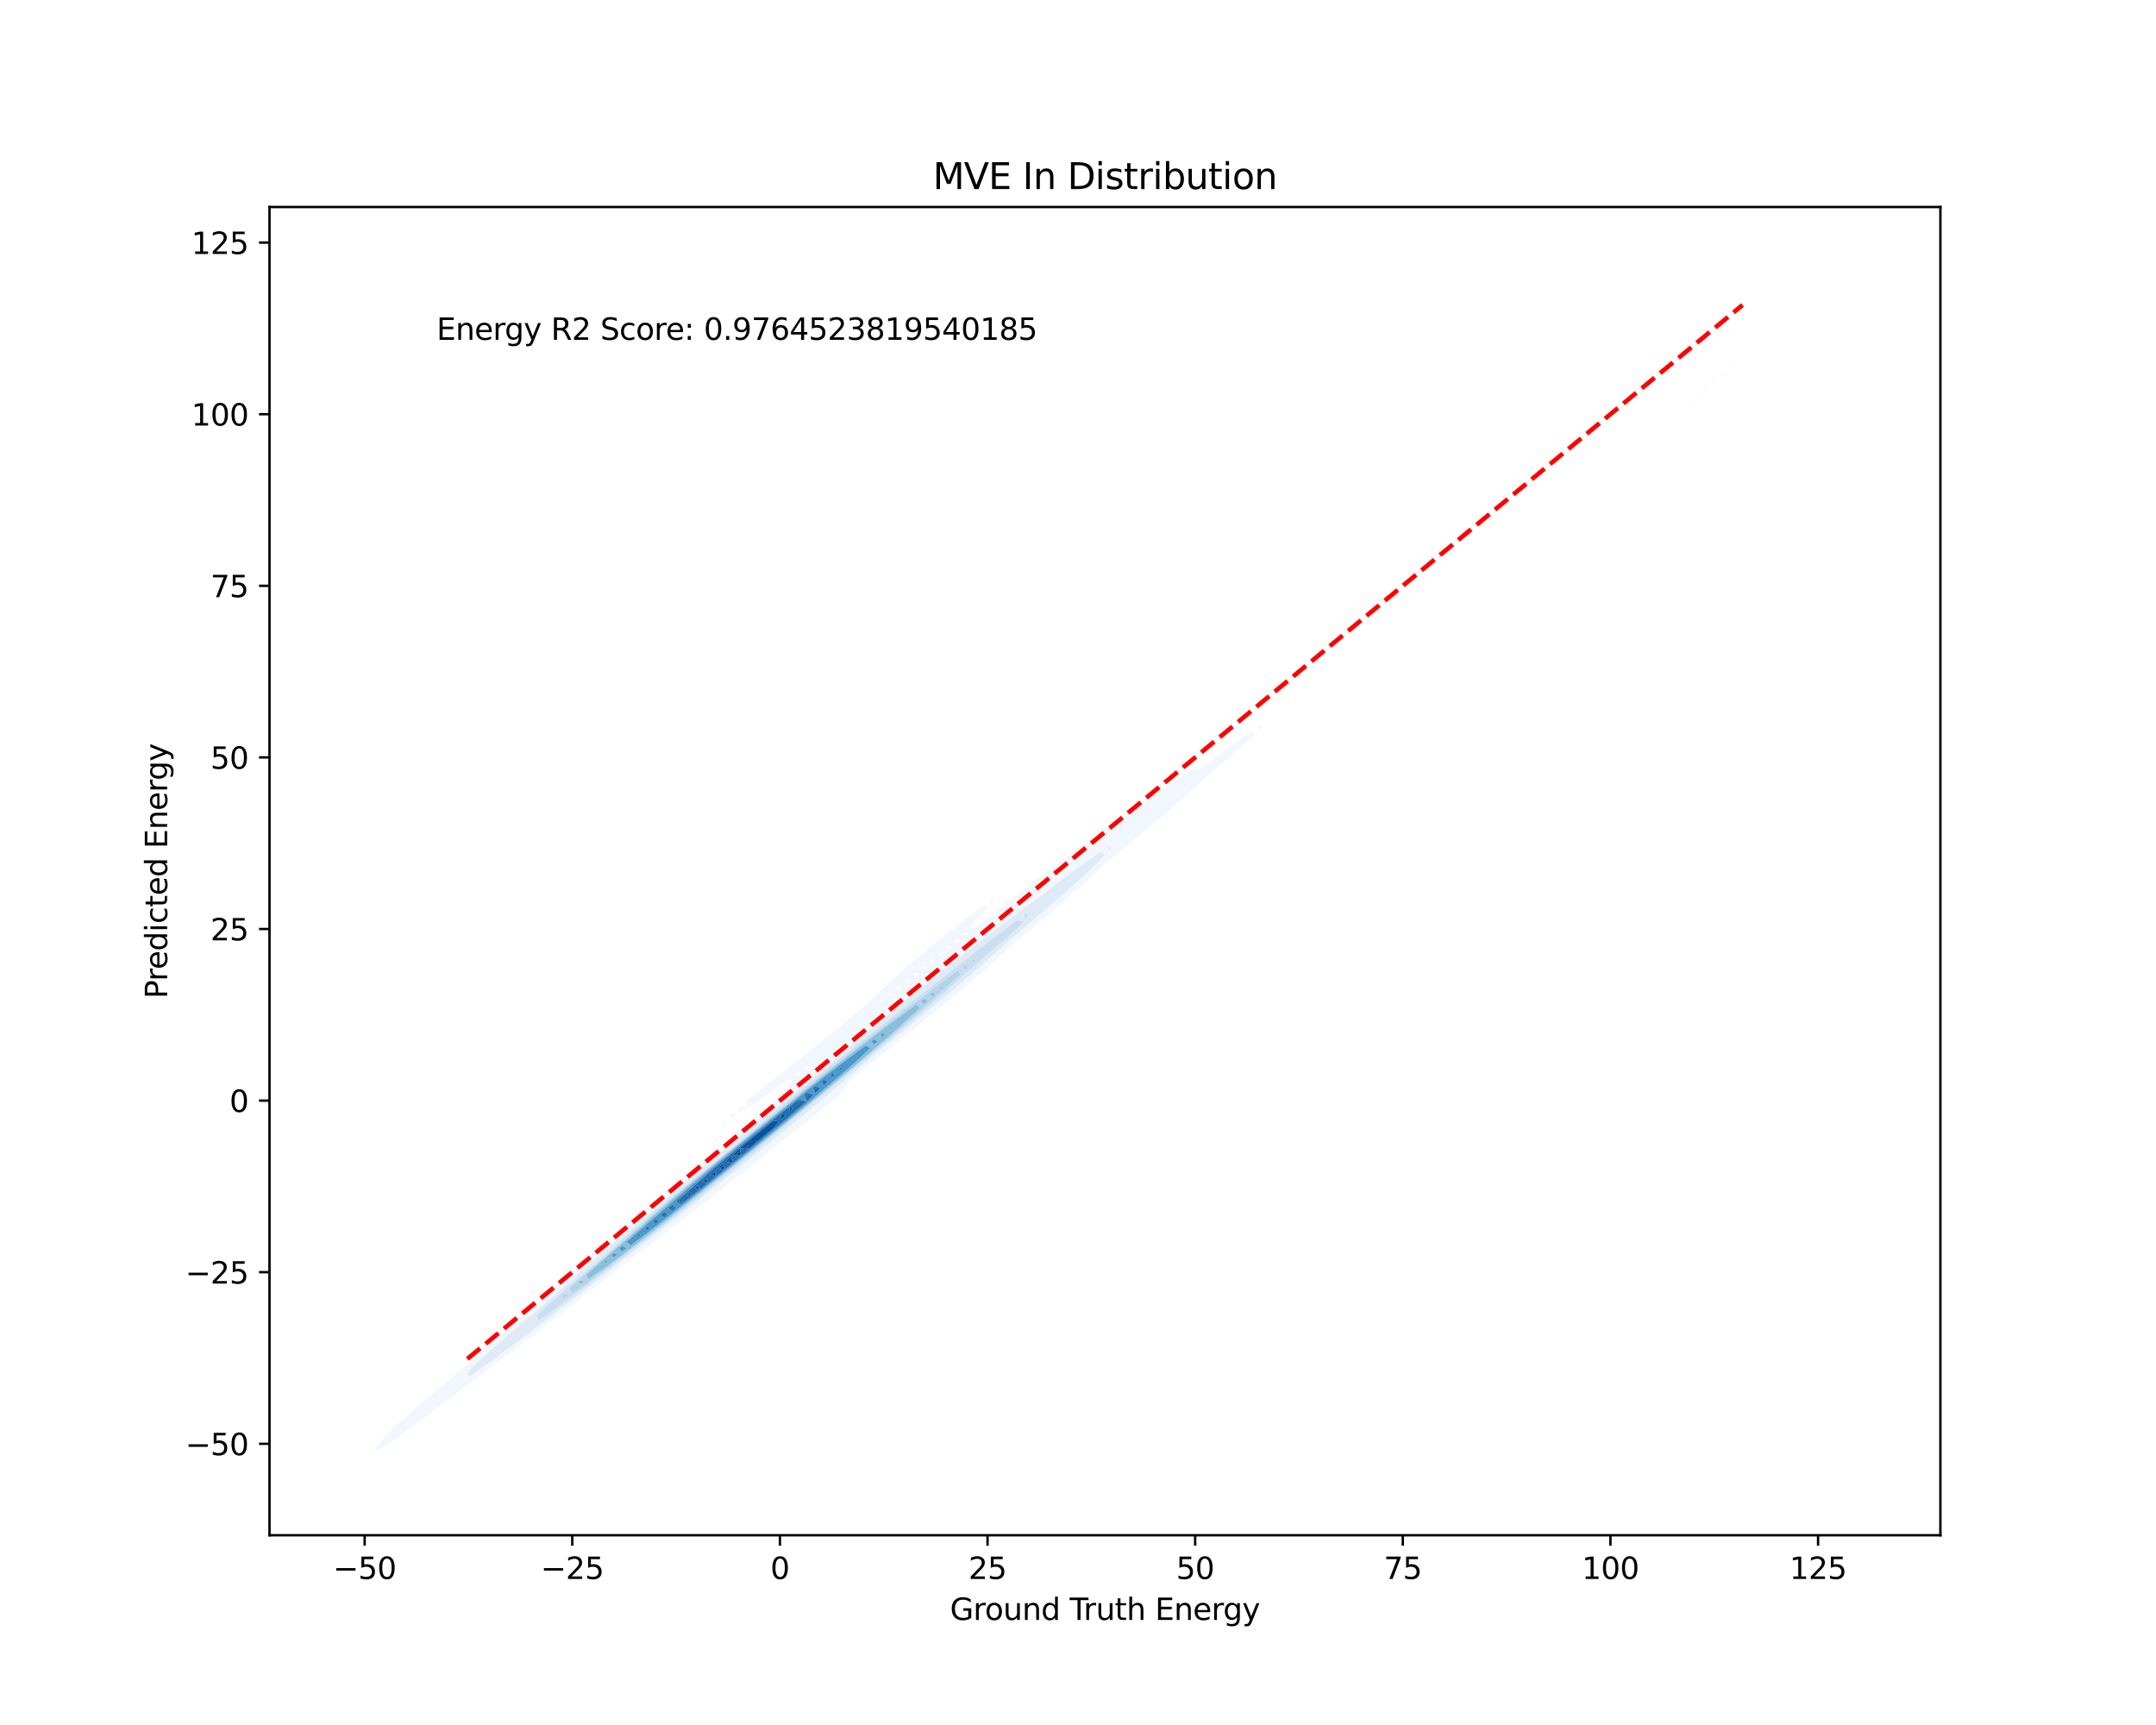 <?xml version="1.0" encoding="utf-8" standalone="no"?>
<!DOCTYPE svg PUBLIC "-//W3C//DTD SVG 1.1//EN"
  "http://www.w3.org/Graphics/SVG/1.1/DTD/svg11.dtd">
<svg xmlns:xlink="http://www.w3.org/1999/xlink" width="720pt" height="576pt" viewBox="0 0 720 576" xmlns="http://www.w3.org/2000/svg" version="1.1">
 <defs>
  <style type="text/css">*{stroke-linejoin: round; stroke-linecap: butt}</style>
 </defs>
 <g id="figure_1">
  <g id="patch_1">
   <path d="M 0 576 
L 720 576 
L 720 0 
L 0 0 
z
" style="fill: #ffffff"/>
  </g>
  <g id="axes_1">
   <g id="patch_2">
    <path d="M 90 512.64 
L 648 512.64 
L 648 69.12 
L 90 69.12 
z
" style="fill: #ffffff"/>
   </g>
   <g id="QuadContourSet_1">
    <path d="M 123.648 486.095 
L 123.916 485.895 
L 123.648 485.466 
L 123.267 485.895 
z
M 126.452 484.363 
L 127.377 483.666 
L 129.256 482.507 
L 130.667 481.438 
L 132.06 480.561 
L 133.835 479.209 
L 134.864 478.549 
L 136.912 476.98 
L 137.668 476.488 
L 139.924 474.751 
L 140.472 474.389 
L 142.888 472.523 
L 143.276 472.262 
L 145.815 470.294 
L 146.08 470.114 
L 148.715 468.065 
L 148.884 467.949 
L 151.595 465.836 
L 151.688 465.772 
L 154.459 463.608 
L 154.492 463.585 
L 157.296 461.436 
L 157.368 461.379 
L 160.101 459.358 
L 160.362 459.15 
L 162.905 457.265 
L 163.337 456.921 
L 165.709 455.161 
L 166.298 454.693 
L 168.513 453.046 
L 169.246 452.464 
L 171.317 450.922 
L 172.183 450.235 
L 174.121 448.791 
L 175.11 448.006 
L 176.925 446.651 
L 178.027 445.778 
L 179.729 444.503 
L 180.935 443.549 
L 182.533 442.349 
L 183.835 441.32 
L 185.337 440.187 
L 186.726 439.091 
L 188.141 438.02 
L 189.611 436.863 
L 190.945 435.847 
L 192.49 434.634 
L 193.749 433.671 
L 195.365 432.405 
L 196.553 431.493 
L 198.238 430.176 
L 199.357 429.314 
L 201.111 427.948 
L 202.161 427.136 
L 203.986 425.719 
L 204.965 424.96 
L 206.865 423.49 
L 207.769 422.788 
L 209.748 421.262 
L 210.573 420.621 
L 212.638 419.033 
L 213.377 418.46 
L 215.534 416.804 
L 216.181 416.303 
L 218.435 414.575 
L 218.985 414.15 
L 221.338 412.347 
L 221.789 411.999 
L 224.24 410.118 
L 224.593 409.846 
L 227.135 407.889 
L 227.397 407.687 
L 230.02 405.66 
L 230.201 405.521 
L 232.891 403.432 
L 233.005 403.343 
L 235.746 401.203 
L 235.809 401.154 
L 238.585 398.974 
L 238.613 398.952 
L 241.409 396.745 
L 241.417 396.739 
L 244.219 394.517 
L 244.221 394.515 
L 247.018 392.288 
L 247.025 392.282 
L 249.81 390.059 
L 249.829 390.043 
L 252.596 387.83 
L 252.633 387.798 
L 255.379 385.602 
L 255.437 385.551 
L 258.161 383.373 
L 258.241 383.302 
L 260.946 381.144 
L 261.045 381.054 
L 263.734 378.915 
L 263.849 378.807 
L 266.528 376.687 
L 266.653 376.565 
L 269.328 374.458 
L 269.457 374.326 
L 272.135 372.229 
L 272.261 372.093 
L 274.947 370 
L 275.065 369.858 
L 277.748 367.772 
L 277.869 367.59 
L 280.464 365.543 
L 280.673 364.83 
L 282.291 363.314 
L 283.45 361.085 
L 283.477 361.061 
L 286.218 358.857 
L 286.281 358.801 
L 288.987 356.628 
L 289.085 356.541 
L 291.756 354.399 
L 291.889 354.282 
L 294.525 352.17 
L 294.693 352.022 
L 297.292 349.942 
L 297.497 349.761 
L 300.056 347.713 
L 300.302 347.497 
L 302.816 345.484 
L 303.106 345.229 
L 305.57 343.255 
L 305.91 342.955 
L 308.315 341.027 
L 308.714 340.674 
L 311.049 338.798 
L 311.518 338.383 
L 313.77 336.569 
L 314.322 336.079 
L 316.476 334.341 
L 317.126 333.76 
L 319.163 332.112 
L 319.93 331.423 
L 321.828 329.883 
L 322.734 329.064 
L 324.467 327.654 
L 325.538 326.679 
L 327.075 325.426 
L 328.342 324.261 
L 329.644 323.197 
L 331.146 321.803 
L 332.166 320.968 
L 333.95 319.295 
L 334.627 318.739 
L 336.754 316.722 
L 337.011 316.511 
L 339.513 314.282 
L 339.558 314.24 
L 342.211 312.053 
L 342.362 311.912 
L 344.893 309.824 
L 345.166 309.568 
L 347.557 307.596 
L 347.97 307.206 
L 350.201 305.367 
L 350.774 304.824 
L 352.82 303.138 
L 353.578 302.416 
L 355.409 300.909 
L 356.382 299.979 
L 357.962 298.681 
L 359.186 297.503 
L 360.467 296.452 
L 361.99 294.979 
L 362.913 294.223 
L 364.794 292.391 
L 365.279 291.994 
L 367.587 289.766 
L 367.598 289.756 
L 370.272 287.537 
L 370.402 287.416 
L 372.948 285.308 
L 373.206 285.07 
L 375.617 283.079 
L 376.01 282.717 
L 378.276 280.851 
L 378.814 280.356 
L 380.925 278.622 
L 381.618 277.987 
L 383.564 276.393 
L 384.422 275.609 
L 386.191 274.164 
L 387.226 273.219 
L 388.803 271.936 
L 390.03 270.815 
L 391.396 269.707 
L 392.834 268.394 
L 393.965 267.478 
L 395.638 265.947 
L 396.502 265.249 
L 398.442 263.469 
L 398.998 263.021 
L 401.246 260.948 
L 401.44 260.792 
L 403.924 258.563 
L 404.05 258.451 
L 406.497 256.334 
L 406.854 256.013 
L 409.07 254.106 
L 409.658 253.571 
L 411.635 251.877 
L 412.462 251.117 
L 414.182 249.648 
L 415.266 248.639 
L 416.699 247.419 
L 418.07 246.125 
L 419.171 245.191 
L 418.07 244.165 
L 416.693 245.191 
L 415.266 246.121 
L 413.528 247.419 
L 412.462 248.129 
L 410.431 249.648 
L 409.658 250.172 
L 407.378 251.877 
L 406.854 252.238 
L 404.349 254.106 
L 404.05 254.314 
L 401.33 256.334 
L 401.246 256.394 
L 398.442 256.947 
L 395.638 258.366 
L 395.37 258.563 
L 392.834 260.343 
L 392.218 260.792 
L 390.03 262.34 
L 389.086 263.021 
L 387.226 264.344 
L 385.953 265.249 
L 384.422 266.341 
L 382.797 267.478 
L 381.618 268.318 
L 379.599 269.707 
L 378.814 270.262 
L 376.338 271.936 
L 376.01 272.165 
L 373.206 274.021 
L 373.012 274.164 
L 370.402 275.904 
L 369.743 276.393 
L 367.598 277.844 
L 366.554 278.622 
L 364.794 279.831 
L 363.431 280.851 
L 361.99 281.856 
L 360.362 283.079 
L 359.186 283.913 
L 357.338 285.308 
L 356.382 285.997 
L 354.351 287.537 
L 353.578 288.103 
L 351.397 289.766 
L 350.774 290.229 
L 348.471 291.994 
L 347.97 292.372 
L 345.572 294.223 
L 345.166 294.534 
L 342.698 296.452 
L 342.362 296.712 
L 339.847 298.681 
L 339.558 298.907 
L 337.019 300.909 
L 336.754 301.119 
L 334.211 303.138 
L 333.95 303.346 
L 331.422 305.367 
L 331.146 305.589 
L 328.648 307.596 
L 328.342 307.843 
L 325.885 309.824 
L 325.538 310.107 
L 323.831 309.824 
L 325.521 307.596 
L 325.538 307.58 
L 327.693 305.367 
L 328.342 304.739 
L 329.919 303.138 
L 328.342 302.37 
L 327.373 303.138 
L 325.538 304.459 
L 324.404 305.367 
L 322.734 306.605 
L 321.507 307.596 
L 319.93 308.798 
L 318.666 309.824 
L 317.126 311.029 
L 315.871 312.053 
L 314.322 313.294 
L 313.116 314.282 
L 311.518 315.591 
L 310.399 316.511 
L 308.714 317.918 
L 307.717 318.739 
L 305.91 320.278 
L 305.073 320.968 
L 303.106 322.671 
L 302.469 323.197 
L 300.302 325.1 
L 299.908 325.426 
L 297.497 327.567 
L 297.392 327.654 
L 295.096 329.883 
L 294.693 330.23 
L 292.758 332.112 
L 291.889 332.86 
L 290.313 334.341 
L 289.085 335.392 
L 287.793 336.569 
L 286.281 337.851 
L 285.213 338.798 
L 283.477 340.25 
L 282.58 341.027 
L 280.673 342.597 
L 279.896 343.255 
L 277.869 344.898 
L 277.165 345.484 
L 275.065 347.16 
L 274.392 347.713 
L 272.261 349.39 
L 271.584 349.942 
L 269.457 351.599 
L 268.751 352.17 
L 266.653 353.797 
L 265.906 354.399 
L 263.849 355.991 
L 263.06 356.628 
L 261.045 358.192 
L 260.223 358.857 
L 258.241 360.406 
L 257.402 361.085 
L 255.437 362.638 
L 254.605 363.314 
L 252.633 364.892 
L 251.834 365.543 
L 249.829 367.171 
L 249.095 367.772 
L 249.829 369.843 
L 252.633 367.997 
L 252.946 367.772 
L 255.437 366.027 
L 256.11 365.543 
L 258.241 364.023 
L 259.23 363.314 
L 261.045 361.995 
L 262.319 361.085 
L 263.849 359.95 
L 264.949 361.085 
L 263.849 362.193 
L 262.572 363.314 
L 261.045 364.898 
L 260.32 365.543 
L 258.241 367.772 
L 258.241 367.772 
L 255.646 370 
L 255.437 370.186 
L 253.048 372.229 
L 252.633 372.592 
L 250.439 374.458 
L 249.829 374.983 
L 247.811 376.687 
L 247.025 377.354 
L 245.163 378.915 
L 244.221 379.707 
L 242.494 381.144 
L 241.417 382.043 
L 239.808 383.373 
L 238.613 384.366 
L 237.108 385.602 
L 235.809 386.68 
L 234.401 387.83 
L 233.005 388.991 
L 231.692 390.059 
L 230.201 391.303 
L 228.985 392.288 
L 227.397 393.621 
L 226.287 394.517 
L 224.593 395.951 
L 223.604 396.745 
L 221.789 398.296 
L 220.942 398.974 
L 218.985 400.664 
L 218.308 401.203 
L 216.181 403.062 
L 215.714 403.432 
L 213.377 405.502 
L 213.176 405.66 
L 210.609 407.889 
L 210.573 407.923 
L 207.915 410.118 
L 207.769 410.257 
L 205.248 412.347 
L 204.965 412.621 
L 202.615 414.575 
L 202.161 415.021 
L 200.023 416.804 
L 199.357 417.469 
L 197.484 419.033 
L 196.553 419.977 
L 195.015 421.262 
L 193.749 422.572 
L 192.647 423.49 
L 190.945 425.295 
L 190.433 425.719 
L 188.171 427.948 
L 188.141 427.977 
L 185.462 430.176 
L 185.337 430.297 
L 182.767 432.405 
L 182.533 432.63 
L 180.087 434.634 
L 179.729 434.977 
L 177.425 436.863 
L 176.925 437.341 
L 174.782 439.091 
L 174.121 439.722 
L 172.16 441.32 
L 171.317 442.123 
L 169.563 443.549 
L 168.513 444.547 
L 166.995 445.778 
L 165.709 446.999 
L 164.464 448.006 
L 162.905 449.486 
L 161.977 450.235 
L 160.101 452.02 
L 159.55 452.464 
L 157.296 454.614 
L 157.199 454.693 
L 154.568 456.921 
L 154.492 456.991 
L 151.866 459.15 
L 151.688 459.315 
L 149.175 461.379 
L 148.884 461.651 
L 146.501 463.608 
L 146.08 464.004 
L 143.847 465.836 
L 143.276 466.378 
L 141.219 468.065 
L 140.472 468.782 
L 138.628 470.294 
L 137.668 471.225 
L 136.084 472.523 
L 134.864 473.721 
L 133.605 474.751 
L 132.06 476.288 
L 131.215 476.98 
L 129.256 478.955 
L 128.946 479.209 
L 126.91 481.438 
L 126.452 482.034 
L 125.032 483.666 
z
M 155.905 459.15 
L 157.17 456.921 
L 157.296 456.818 
L 159.596 454.693 
L 160.101 454.277 
L 162.065 452.464 
L 162.905 451.772 
L 164.568 450.235 
L 165.709 449.294 
L 167.1 448.006 
L 168.513 446.838 
L 169.656 445.778 
L 171.317 444.402 
L 172.234 443.549 
L 174.121 441.982 
L 174.83 441.32 
L 176.925 439.577 
L 177.444 439.091 
L 179.729 437.185 
L 180.073 436.863 
L 182.533 434.805 
L 182.715 434.634 
L 185.337 432.435 
L 185.369 432.405 
L 187.761 430.176 
L 188.141 429.865 
L 190.144 427.948 
L 190.945 427.29 
L 192.59 425.719 
L 193.749 424.767 
L 195.09 423.49 
L 196.553 422.289 
L 197.637 421.262 
L 199.357 419.85 
L 200.224 419.033 
L 202.161 417.444 
L 202.844 416.804 
L 204.965 415.066 
L 205.492 414.575 
L 207.769 412.712 
L 208.164 412.347 
L 210.573 410.378 
L 210.856 410.118 
L 213.377 408.06 
L 213.564 407.889 
L 216.181 405.755 
L 216.286 405.66 
L 218.985 403.462 
L 219.018 403.432 
L 221.607 401.203 
L 221.789 401.055 
L 224.077 398.974 
L 224.593 398.557 
L 226.599 396.745 
L 227.397 396.102 
L 229.163 394.517 
L 230.201 393.681 
L 231.762 392.288 
L 233.005 391.29 
L 234.39 390.059 
L 235.809 388.922 
L 237.043 387.83 
L 238.613 386.573 
L 239.715 385.602 
L 241.417 384.239 
L 242.404 383.373 
L 244.221 381.918 
L 245.107 381.144 
L 247.025 379.608 
L 247.822 378.915 
L 249.829 377.306 
L 250.546 376.687 
L 252.633 375.012 
L 253.277 374.458 
L 255.437 372.723 
L 256.015 372.229 
L 258.241 370.439 
L 258.758 370 
L 261.045 368.158 
L 261.504 367.772 
L 263.849 365.88 
L 264.253 365.543 
L 266.653 363.604 
L 267.003 363.314 
L 269.457 361.329 
L 269.754 361.085 
L 272.261 359.055 
L 272.505 358.857 
L 275.065 356.78 
L 275.255 356.628 
L 277.869 354.506 
L 278.004 354.399 
L 280.673 352.231 
L 280.75 352.17 
L 283.477 349.955 
L 283.494 349.942 
L 286.079 347.713 
L 286.281 347.547 
L 288.651 345.484 
L 289.085 345.129 
L 291.268 343.255 
L 291.889 342.749 
L 293.924 341.027 
L 294.693 340.402 
L 296.612 338.798 
L 297.497 338.081 
L 299.329 336.569 
L 300.302 335.784 
L 302.071 334.341 
L 303.106 333.505 
L 304.832 332.112 
L 305.91 331.243 
L 307.612 329.883 
L 308.714 328.995 
L 310.408 327.654 
L 311.518 326.76 
L 313.217 325.426 
L 314.322 324.536 
L 316.04 323.197 
L 317.126 322.322 
L 318.876 320.968 
L 319.93 320.12 
L 321.725 318.739 
L 322.734 317.928 
L 324.587 316.511 
L 325.538 315.748 
L 327.464 314.282 
L 328.342 313.581 
L 330.358 312.053 
L 331.146 311.427 
L 333.27 309.824 
L 333.95 309.288 
L 336.204 307.596 
L 336.754 307.165 
L 339.163 305.367 
L 339.558 305.06 
L 342.149 303.138 
L 342.362 302.974 
L 345.166 300.909 
L 345.166 300.909 
L 347.97 298.741 
L 348.055 298.681 
L 350.774 296.588 
L 350.97 296.452 
L 353.578 294.457 
L 353.922 294.223 
L 356.382 292.355 
L 356.923 291.994 
L 359.186 290.291 
L 359.99 289.766 
L 361.99 288.276 
L 363.139 287.537 
L 364.794 286.319 
L 366.386 285.308 
L 367.598 284.428 
L 369.098 285.308 
L 367.598 286.871 
L 367.003 287.537 
L 364.85 289.766 
L 364.794 289.812 
L 362.434 291.994 
L 361.99 292.365 
L 359.978 294.223 
L 359.186 294.884 
L 357.485 296.452 
L 356.382 297.374 
L 354.961 298.681 
L 353.578 299.838 
L 352.409 300.909 
L 350.774 302.28 
L 349.834 303.138 
L 347.97 304.704 
L 347.241 305.367 
L 345.166 307.114 
L 344.634 307.596 
L 342.362 309.513 
L 342.016 309.824 
L 339.558 311.905 
L 339.393 312.053 
L 336.79 314.282 
L 336.754 314.312 
L 334.395 316.511 
L 333.95 316.877 
L 331.945 318.739 
L 331.146 319.395 
L 329.446 320.968 
L 328.342 321.873 
L 326.906 323.197 
L 325.538 324.316 
L 324.328 325.426 
L 322.734 326.728 
L 321.719 327.654 
L 319.93 329.113 
L 319.082 329.883 
L 317.126 331.476 
L 316.422 332.112 
L 314.322 333.82 
L 313.742 334.341 
L 311.518 336.148 
L 311.046 336.569 
L 308.714 338.463 
L 308.337 338.798 
L 305.91 340.768 
L 305.617 341.027 
L 303.106 343.065 
L 302.89 343.255 
L 300.302 345.356 
L 300.155 345.484 
L 297.497 347.642 
L 297.417 347.713 
L 294.693 349.925 
L 294.674 349.942 
L 292.081 352.17 
L 291.889 352.324 
L 289.536 354.399 
L 289.085 354.761 
L 286.967 356.628 
L 286.281 357.179 
L 284.377 358.857 
L 283.477 359.58 
L 281.767 361.085 
L 280.673 361.966 
L 279.139 363.314 
L 277.869 364.338 
L 276.495 365.543 
L 275.065 366.697 
L 273.835 367.772 
L 272.261 369.043 
L 271.162 370 
L 269.457 371.378 
L 268.476 372.229 
L 266.653 373.702 
L 265.779 374.458 
L 263.849 376.015 
L 263.069 376.687 
L 261.045 378.318 
L 260.349 378.915 
L 258.241 380.612 
L 257.618 381.144 
L 255.437 382.897 
L 254.877 383.373 
L 252.633 385.173 
L 252.127 385.602 
L 249.829 387.442 
L 249.367 387.83 
L 247.025 389.702 
L 246.6 390.059 
L 244.221 391.957 
L 243.824 392.288 
L 241.417 394.205 
L 241.042 394.517 
L 238.613 396.448 
L 238.254 396.745 
L 235.809 398.688 
L 235.461 398.974 
L 233.005 400.923 
L 232.664 401.203 
L 230.201 403.156 
L 229.863 403.432 
L 227.397 405.387 
L 227.06 405.66 
L 224.593 407.616 
L 224.253 407.889 
L 221.789 409.843 
L 221.445 410.118 
L 218.985 412.068 
L 218.634 412.347 
L 216.181 414.292 
L 215.82 414.575 
L 213.377 416.513 
L 213.004 416.804 
L 210.573 418.732 
L 210.185 419.033 
L 207.769 420.949 
L 207.361 421.262 
L 204.965 423.162 
L 204.533 423.49 
L 202.161 425.371 
L 201.698 425.719 
L 199.357 427.575 
L 198.857 427.948 
L 196.553 429.774 
L 196.008 430.176 
L 193.749 431.965 
L 193.15 432.405 
L 190.945 434.15 
L 190.28 434.634 
L 188.141 436.325 
L 187.398 436.863 
L 185.337 438.491 
L 184.503 439.091 
L 182.533 440.646 
L 181.592 441.32 
L 179.729 442.789 
L 178.664 443.549 
L 176.925 444.919 
L 175.719 445.778 
L 174.121 447.036 
L 172.755 448.006 
L 171.317 449.137 
L 169.77 450.235 
L 168.513 451.223 
L 166.762 452.464 
L 165.709 453.291 
L 163.729 454.693 
L 162.905 455.339 
L 160.665 456.921 
L 160.101 457.364 
L 157.563 459.15 
L 157.296 459.359 
z
M 265.395 358.857 
L 266.653 357.9 
L 267.416 358.857 
L 266.653 359.605 
z
M 268.477 356.628 
L 269.457 355.861 
L 269.948 356.628 
L 269.457 357.098 
z
M 271.601 354.399 
L 272.261 353.864 
L 272.524 354.399 
L 272.261 354.646 
z
M 274.841 352.17 
L 275.065 351.979 
L 275.133 352.17 
L 275.065 352.232 
z
M 291.593 336.569 
L 291.889 336.361 
L 292.071 336.569 
L 291.889 336.737 
z
M 294.09 334.341 
L 294.693 333.904 
L 295.083 334.341 
L 294.693 334.687 
z
M 296.73 332.112 
L 297.497 331.543 
L 298.008 332.112 
L 297.497 332.557 
z
M 299.441 329.883 
L 300.302 329.23 
L 300.882 329.883 
L 300.302 330.381 
z
M 302.19 327.654 
L 303.106 326.944 
L 303.72 327.654 
L 303.106 328.176 
z
M 304.959 325.426 
L 305.91 324.671 
L 306.533 325.426 
L 305.91 325.95 
z
M 307.738 323.197 
L 308.714 322.403 
L 309.325 323.197 
L 308.714 323.709 
z
M 310.518 320.968 
L 311.518 320.131 
L 312.103 320.968 
L 311.518 321.455 
z
M 313.291 318.739 
L 314.322 317.846 
L 314.869 318.739 
L 314.322 319.192 
z
M 316.046 316.511 
L 317.126 315.533 
L 317.626 316.511 
L 317.126 316.923 
z
M 318.763 314.282 
L 319.93 313.158 
L 320.379 314.282 
L 319.93 314.65 
z
M 321.4 312.053 
L 322.734 310.63 
L 323.13 312.053 
L 322.734 312.377 
z
M 369.738 283.079 
L 370.402 282.604 
L 371.169 283.079 
L 370.402 283.867 
z
M 373.187 280.851 
L 373.206 280.837 
L 373.227 280.851 
L 373.206 280.872 
z
M 160.101 445.886 
L 160.232 445.778 
L 160.101 445.715 
L 160.022 445.778 
z
M 162.905 443.7 
L 163.086 443.549 
L 162.905 443.456 
L 162.789 443.549 
z
M 165.709 441.443 
L 165.855 441.32 
L 165.709 441.241 
L 165.61 441.32 
z
M 168.513 439.121 
L 168.548 439.091 
L 168.513 439.072 
L 168.488 439.091 
z
M 238.613 376.83 
L 238.844 376.687 
L 238.613 376.621 
L 238.533 376.687 
z
M 241.417 375.064 
L 242.402 374.458 
L 241.417 374.198 
L 241.102 374.458 
z
M 244.221 373.277 
L 245.956 372.229 
L 244.221 371.82 
L 243.723 372.229 
z
M 247.025 371.514 
L 249.602 370 
L 247.025 369.479 
L 246.389 370 
z
M 331.146 301.916 
L 332.146 300.909 
L 331.146 300.356 
L 330.439 300.909 
z
M 333.95 299.064 
L 334.334 298.681 
L 333.95 298.442 
L 333.641 298.681 
z
M 420.874 243.561 
L 421.581 242.962 
L 420.874 242.283 
L 419.959 242.962 
z
M 423.678 240.925 
L 423.906 240.733 
L 423.678 240.508 
L 423.373 240.733 
z
M 561.075 136.07 
L 561.201 135.982 
L 561.075 135.938 
L 561.021 135.982 
z
M 563.879 134.13 
L 564.412 133.754 
L 563.879 133.567 
L 563.652 133.754 
z
M 566.683 132.114 
L 567.51 131.525 
L 566.683 131.244 
L 566.34 131.525 
z
M 569.487 130.03 
L 570.507 129.296 
L 569.487 128.965 
L 569.081 129.296 
z
M 572.291 127.876 
L 573.402 127.067 
L 572.291 126.73 
L 571.876 127.067 
z
M 575.095 125.633 
L 576.168 124.839 
L 575.095 124.543 
L 574.729 124.839 
z
M 577.899 123.246 
L 578.739 122.61 
L 577.899 122.407 
L 577.647 122.61 
z
M 580.704 120.568 
L 580.939 120.381 
L 580.704 120.334 
L 580.645 120.381 
z
" clip-path="url(#p963555b571)" style="fill: #f1f7fd"/>
    <path d="M 157.296 459.359 
L 157.563 459.15 
L 160.101 457.364 
L 160.665 456.921 
L 162.905 455.339 
L 163.729 454.693 
L 165.709 453.291 
L 166.762 452.464 
L 168.513 451.223 
L 169.77 450.235 
L 171.317 449.137 
L 172.755 448.006 
L 174.121 447.036 
L 175.719 445.778 
L 176.925 444.919 
L 178.664 443.549 
L 179.729 442.789 
L 181.592 441.32 
L 182.533 440.646 
L 184.503 439.091 
L 185.337 438.491 
L 187.398 436.863 
L 188.141 436.325 
L 190.28 434.634 
L 190.945 434.15 
L 193.15 432.405 
L 193.749 431.965 
L 196.008 430.176 
L 196.553 429.774 
L 198.857 427.948 
L 199.357 427.575 
L 201.698 425.719 
L 202.161 425.371 
L 204.533 423.49 
L 204.965 423.162 
L 207.361 421.262 
L 207.769 420.949 
L 210.185 419.033 
L 210.573 418.732 
L 213.004 416.804 
L 213.377 416.513 
L 215.82 414.575 
L 216.181 414.292 
L 218.634 412.347 
L 218.985 412.068 
L 221.445 410.118 
L 221.789 409.843 
L 224.253 407.889 
L 224.593 407.616 
L 227.06 405.66 
L 227.397 405.387 
L 229.863 403.432 
L 230.201 403.156 
L 232.664 401.203 
L 233.005 400.923 
L 235.461 398.974 
L 235.809 398.688 
L 238.254 396.745 
L 238.613 396.448 
L 241.042 394.517 
L 241.417 394.205 
L 243.824 392.288 
L 244.221 391.957 
L 246.6 390.059 
L 247.025 389.702 
L 249.367 387.83 
L 249.829 387.442 
L 252.127 385.602 
L 252.633 385.173 
L 254.877 383.373 
L 255.437 382.897 
L 257.618 381.144 
L 258.241 380.612 
L 260.349 378.915 
L 261.045 378.318 
L 263.069 376.687 
L 263.849 376.015 
L 265.779 374.458 
L 266.653 373.702 
L 268.476 372.229 
L 269.457 371.378 
L 271.162 370 
L 272.261 369.043 
L 273.835 367.772 
L 275.065 366.697 
L 276.495 365.543 
L 277.869 364.338 
L 279.139 363.314 
L 280.673 361.966 
L 281.767 361.085 
L 283.477 359.58 
L 284.377 358.857 
L 286.281 357.179 
L 286.967 356.628 
L 289.085 354.761 
L 289.536 354.399 
L 291.889 352.324 
L 292.081 352.17 
L 294.674 349.942 
L 294.693 349.925 
L 297.417 347.713 
L 297.497 347.642 
L 300.155 345.484 
L 300.302 345.356 
L 302.89 343.255 
L 303.106 343.065 
L 305.617 341.027 
L 305.91 340.768 
L 308.337 338.798 
L 308.714 338.463 
L 311.046 336.569 
L 311.518 336.148 
L 313.742 334.341 
L 314.322 333.82 
L 316.422 332.112 
L 317.126 331.476 
L 319.082 329.883 
L 319.93 329.113 
L 321.719 327.654 
L 322.734 326.728 
L 324.328 325.426 
L 325.538 324.316 
L 326.906 323.197 
L 328.342 321.873 
L 329.446 320.968 
L 331.146 319.395 
L 331.945 318.739 
L 333.95 316.877 
L 334.395 316.511 
L 336.754 314.312 
L 336.79 314.282 
L 339.393 312.053 
L 339.558 311.905 
L 342.016 309.824 
L 342.362 309.513 
L 344.634 307.596 
L 345.166 307.114 
L 347.241 305.367 
L 347.97 304.704 
L 349.834 303.138 
L 350.774 302.28 
L 352.409 300.909 
L 353.578 299.838 
L 354.961 298.681 
L 356.382 297.374 
L 357.485 296.452 
L 359.186 294.884 
L 359.978 294.223 
L 361.99 292.365 
L 362.434 291.994 
L 364.794 289.812 
L 364.85 289.766 
L 367.003 287.537 
L 367.598 286.871 
L 369.098 285.308 
L 367.598 284.428 
L 366.386 285.308 
L 364.794 286.319 
L 363.139 287.537 
L 361.99 288.276 
L 359.99 289.766 
L 359.186 290.291 
L 356.923 291.994 
L 356.382 292.355 
L 353.922 294.223 
L 353.578 294.457 
L 350.97 296.452 
L 350.774 296.588 
L 348.055 298.681 
L 347.97 298.741 
L 345.166 300.909 
L 345.166 300.909 
L 342.362 302.974 
L 342.149 303.138 
L 339.558 305.06 
L 339.163 305.367 
L 336.754 307.165 
L 336.204 307.596 
L 333.95 309.288 
L 333.27 309.824 
L 331.146 311.427 
L 330.358 312.053 
L 328.342 313.581 
L 327.464 314.282 
L 325.538 315.748 
L 324.587 316.511 
L 322.734 317.928 
L 321.725 318.739 
L 319.93 320.12 
L 318.876 320.968 
L 317.126 322.322 
L 316.04 323.197 
L 314.322 324.536 
L 313.217 325.426 
L 311.518 326.76 
L 310.408 327.654 
L 308.714 328.995 
L 307.612 329.883 
L 305.91 331.243 
L 304.832 332.112 
L 303.106 333.505 
L 302.071 334.341 
L 300.302 335.784 
L 299.329 336.569 
L 297.497 338.081 
L 296.612 338.798 
L 294.693 340.402 
L 293.924 341.027 
L 291.889 342.749 
L 291.268 343.255 
L 289.085 345.129 
L 288.651 345.484 
L 286.281 347.547 
L 286.079 347.713 
L 283.494 349.942 
L 283.477 349.955 
L 280.75 352.17 
L 280.673 352.231 
L 278.004 354.399 
L 277.869 354.506 
L 275.255 356.628 
L 275.065 356.78 
L 272.505 358.857 
L 272.261 359.055 
L 269.754 361.085 
L 269.457 361.329 
L 267.003 363.314 
L 266.653 363.604 
L 264.253 365.543 
L 263.849 365.88 
L 261.504 367.772 
L 261.045 368.158 
L 258.758 370 
L 258.241 370.439 
L 256.015 372.229 
L 255.437 372.723 
L 253.277 374.458 
L 252.633 375.012 
L 250.546 376.687 
L 249.829 377.306 
L 247.822 378.915 
L 247.025 379.608 
L 245.107 381.144 
L 244.221 381.918 
L 242.404 383.373 
L 241.417 384.239 
L 239.715 385.602 
L 238.613 386.573 
L 237.043 387.83 
L 235.809 388.922 
L 234.39 390.059 
L 233.005 391.29 
L 231.762 392.288 
L 230.201 393.681 
L 229.163 394.517 
L 227.397 396.102 
L 226.599 396.745 
L 224.593 398.557 
L 224.077 398.974 
L 221.789 401.055 
L 221.607 401.203 
L 219.018 403.432 
L 218.985 403.462 
L 216.286 405.66 
L 216.181 405.755 
L 213.564 407.889 
L 213.377 408.06 
L 210.856 410.118 
L 210.573 410.378 
L 208.164 412.347 
L 207.769 412.712 
L 205.492 414.575 
L 204.965 415.066 
L 202.844 416.804 
L 202.161 417.444 
L 200.224 419.033 
L 199.357 419.85 
L 197.637 421.262 
L 196.553 422.289 
L 195.09 423.49 
L 193.749 424.767 
L 192.59 425.719 
L 190.945 427.29 
L 190.144 427.948 
L 188.141 429.865 
L 187.761 430.176 
L 185.369 432.405 
L 185.337 432.435 
L 182.715 434.634 
L 182.533 434.805 
L 180.073 436.863 
L 179.729 437.185 
L 177.444 439.091 
L 176.925 439.577 
L 174.83 441.32 
L 174.121 441.982 
L 172.234 443.549 
L 171.317 444.402 
L 169.656 445.778 
L 168.513 446.838 
L 167.1 448.006 
L 165.709 449.294 
L 164.568 450.235 
L 162.905 451.772 
L 162.065 452.464 
L 160.101 454.277 
L 159.596 454.693 
L 157.296 456.818 
L 157.17 456.921 
L 155.905 459.15 
z
M 176.872 441.32 
L 176.925 441.276 
L 177.687 441.32 
L 176.925 441.562 
z
M 179.263 439.091 
L 179.729 438.703 
L 181.696 436.863 
L 182.533 436.162 
L 184.166 434.634 
L 185.337 433.652 
L 186.67 432.405 
L 188.141 431.168 
L 189.203 430.176 
L 190.945 428.708 
L 191.762 427.948 
L 193.749 426.268 
L 194.341 425.719 
L 196.553 423.844 
L 196.937 423.49 
L 199.357 421.434 
L 199.545 421.262 
L 202.161 419.033 
L 202.161 419.033 
L 204.538 416.804 
L 204.965 416.455 
L 206.982 414.575 
L 207.769 413.932 
L 209.482 412.347 
L 210.573 411.455 
L 212.029 410.118 
L 213.377 409.017 
L 214.614 407.889 
L 216.181 406.611 
L 217.231 405.66 
L 218.985 404.232 
L 219.876 403.432 
L 221.789 401.875 
L 222.543 401.203 
L 224.593 399.535 
L 225.228 398.974 
L 227.397 397.211 
L 227.927 396.745 
L 230.201 394.898 
L 230.639 394.517 
L 233.005 392.595 
L 233.361 392.288 
L 235.809 390.299 
L 236.089 390.059 
L 238.613 388.008 
L 238.823 387.83 
L 241.417 385.722 
L 241.56 385.602 
L 244.221 383.438 
L 244.299 383.373 
L 247.025 381.155 
L 247.038 381.144 
L 249.636 378.915 
L 249.829 378.761 
L 252.227 376.687 
L 252.633 376.361 
L 254.847 374.458 
L 255.437 373.983 
L 257.491 372.229 
L 258.241 371.626 
L 260.159 370 
L 261.045 369.286 
L 262.846 367.772 
L 263.849 366.962 
L 265.551 365.543 
L 266.653 364.652 
L 268.273 363.314 
L 269.457 362.356 
L 271.009 361.085 
L 272.261 360.071 
L 273.759 358.857 
L 275.065 357.797 
L 276.521 356.628 
L 277.869 355.533 
L 279.295 354.399 
L 280.673 353.28 
L 282.081 352.17 
L 283.477 351.036 
L 284.877 349.942 
L 286.281 348.801 
L 287.685 347.713 
L 289.085 346.576 
L 290.503 345.484 
L 291.889 344.36 
L 293.33 343.255 
L 294.693 342.152 
L 296.166 341.027 
L 297.497 339.952 
L 299.009 338.798 
L 300.302 337.758 
L 301.857 336.569 
L 303.106 335.568 
L 304.707 334.341 
L 305.91 333.379 
L 307.556 332.112 
L 308.714 331.19 
L 310.403 329.883 
L 311.518 328.999 
L 313.246 327.654 
L 314.322 326.804 
L 316.086 325.426 
L 317.126 324.605 
L 318.923 323.197 
L 319.93 322.405 
L 321.762 320.968 
L 322.734 320.205 
L 324.605 318.739 
L 325.538 318.008 
L 327.458 316.511 
L 328.342 315.818 
L 330.325 314.282 
L 331.146 313.639 
L 333.21 312.053 
L 333.95 311.475 
L 336.121 309.824 
L 336.754 309.33 
L 339.065 307.596 
L 339.558 307.211 
L 342.143 307.596 
L 339.852 309.824 
L 339.558 310.073 
L 337.351 312.053 
L 336.754 312.56 
L 334.827 314.282 
L 333.95 315.03 
L 332.287 316.511 
L 331.146 317.488 
L 329.737 318.739 
L 328.342 319.94 
L 327.182 320.968 
L 325.538 322.391 
L 324.628 323.197 
L 322.734 324.845 
L 322.079 325.426 
L 319.93 327.307 
L 319.539 327.654 
L 317.126 329.781 
L 317.011 329.883 
L 314.526 332.112 
L 314.322 332.278 
L 312.027 334.341 
L 311.518 334.755 
L 309.488 336.569 
L 308.714 337.198 
L 306.915 338.798 
L 305.91 339.614 
L 304.314 341.027 
L 303.106 342.007 
L 301.689 343.255 
L 300.302 344.382 
L 299.045 345.484 
L 297.497 346.741 
L 296.385 347.713 
L 294.693 349.087 
L 293.713 349.942 
L 291.889 351.424 
L 291.03 352.17 
L 289.085 353.752 
L 288.338 354.399 
L 286.281 356.073 
L 285.64 356.628 
L 283.477 358.389 
L 282.935 358.857 
L 280.673 360.7 
L 280.226 361.085 
L 277.869 363.006 
L 277.511 363.314 
L 275.065 365.309 
L 274.792 365.543 
L 272.261 367.607 
L 272.068 367.772 
L 269.457 369.901 
L 269.34 370 
L 266.653 372.191 
L 266.608 372.229 
L 263.927 374.458 
L 263.849 374.521 
L 261.333 376.687 
L 261.045 376.919 
L 258.716 378.915 
L 258.241 379.298 
L 256.078 381.144 
L 255.437 381.659 
L 253.42 383.373 
L 252.633 384.004 
L 250.745 385.602 
L 249.829 386.335 
L 248.053 387.83 
L 247.025 388.652 
L 245.348 390.059 
L 244.221 390.958 
L 242.628 392.288 
L 241.417 393.253 
L 239.897 394.517 
L 238.613 395.537 
L 237.154 396.745 
L 235.809 397.813 
L 234.4 398.974 
L 233.005 400.081 
L 231.636 401.203 
L 230.201 402.341 
L 228.863 403.432 
L 227.397 404.594 
L 226.081 405.66 
L 224.593 406.84 
L 223.289 407.889 
L 221.789 409.078 
L 220.488 410.118 
L 218.985 411.31 
L 217.677 412.347 
L 216.181 413.533 
L 214.856 414.575 
L 213.377 415.749 
L 212.024 416.804 
L 210.573 417.955 
L 209.179 419.033 
L 207.769 420.152 
L 206.321 421.262 
L 204.965 422.337 
L 203.447 423.49 
L 202.161 424.51 
L 200.555 425.719 
L 199.357 426.669 
L 197.643 427.948 
L 196.553 428.812 
L 194.709 430.176 
L 193.749 430.937 
L 191.749 432.405 
L 190.945 433.041 
L 188.76 434.634 
L 188.141 435.123 
L 185.739 436.863 
L 185.337 437.18 
L 182.683 439.091 
L 182.533 439.21 
L 179.729 440.845 
z
M 342.049 305.367 
L 342.362 305.123 
L 343.544 305.367 
L 342.362 307.321 
z
M 345.085 303.138 
L 345.166 303.075 
L 345.408 303.138 
L 345.166 303.472 
z
M 370.402 283.867 
L 371.169 283.079 
L 370.402 282.604 
L 369.738 283.079 
z
M 373.206 280.872 
L 373.227 280.851 
L 373.206 280.837 
L 373.187 280.851 
z
" clip-path="url(#p963555b571)" style="fill: #deebf7"/>
    <path d="M 176.925 441.562 
L 177.687 441.32 
L 176.925 441.276 
L 176.872 441.32 
z
M 179.729 440.845 
L 182.533 439.21 
L 182.683 439.091 
L 185.337 437.18 
L 185.739 436.863 
L 188.141 435.123 
L 188.76 434.634 
L 190.945 433.041 
L 191.749 432.405 
L 193.749 430.937 
L 194.709 430.176 
L 196.553 428.812 
L 197.643 427.948 
L 199.357 426.669 
L 200.555 425.719 
L 202.161 424.51 
L 203.447 423.49 
L 204.965 422.337 
L 206.321 421.262 
L 207.769 420.152 
L 209.179 419.033 
L 210.573 417.955 
L 212.024 416.804 
L 213.377 415.749 
L 214.856 414.575 
L 216.181 413.533 
L 217.677 412.347 
L 218.985 411.31 
L 220.488 410.118 
L 221.789 409.078 
L 223.289 407.889 
L 224.593 406.84 
L 226.081 405.66 
L 227.397 404.594 
L 228.863 403.432 
L 230.201 402.341 
L 231.636 401.203 
L 233.005 400.081 
L 234.4 398.974 
L 235.809 397.813 
L 237.154 396.745 
L 238.613 395.537 
L 239.897 394.517 
L 241.417 393.253 
L 242.628 392.288 
L 244.221 390.958 
L 245.348 390.059 
L 247.025 388.652 
L 248.053 387.83 
L 249.829 386.335 
L 250.745 385.602 
L 252.633 384.004 
L 253.42 383.373 
L 255.437 381.659 
L 256.078 381.144 
L 258.241 379.298 
L 258.716 378.915 
L 261.045 376.919 
L 261.333 376.687 
L 263.849 374.521 
L 263.927 374.458 
L 266.608 372.229 
L 266.653 372.191 
L 269.34 370 
L 269.457 369.901 
L 272.068 367.772 
L 272.261 367.607 
L 274.792 365.543 
L 275.065 365.309 
L 277.511 363.314 
L 277.869 363.006 
L 280.226 361.085 
L 280.673 360.7 
L 282.935 358.857 
L 283.477 358.389 
L 285.64 356.628 
L 286.281 356.073 
L 288.338 354.399 
L 289.085 353.752 
L 291.03 352.17 
L 291.889 351.424 
L 293.713 349.942 
L 294.693 349.087 
L 296.385 347.713 
L 297.497 346.741 
L 299.045 345.484 
L 300.302 344.382 
L 301.689 343.255 
L 303.106 342.007 
L 304.314 341.027 
L 305.91 339.614 
L 306.915 338.798 
L 308.714 337.198 
L 309.488 336.569 
L 311.518 334.755 
L 312.027 334.341 
L 314.322 332.278 
L 314.526 332.112 
L 317.011 329.883 
L 317.126 329.781 
L 319.539 327.654 
L 319.93 327.307 
L 322.079 325.426 
L 322.734 324.845 
L 324.628 323.197 
L 325.538 322.391 
L 327.182 320.968 
L 328.342 319.94 
L 329.737 318.739 
L 331.146 317.488 
L 332.287 316.511 
L 333.95 315.03 
L 334.827 314.282 
L 336.754 312.56 
L 337.351 312.053 
L 339.558 310.073 
L 339.852 309.824 
L 342.143 307.596 
L 339.558 307.211 
L 339.065 307.596 
L 336.754 309.33 
L 336.121 309.824 
L 333.95 311.475 
L 333.21 312.053 
L 331.146 313.639 
L 330.325 314.282 
L 328.342 315.818 
L 327.458 316.511 
L 325.538 318.008 
L 324.605 318.739 
L 322.734 320.205 
L 321.762 320.968 
L 319.93 322.405 
L 318.923 323.197 
L 317.126 324.605 
L 316.086 325.426 
L 314.322 326.804 
L 313.246 327.654 
L 311.518 328.999 
L 310.403 329.883 
L 308.714 331.19 
L 307.556 332.112 
L 305.91 333.379 
L 304.707 334.341 
L 303.106 335.568 
L 301.857 336.569 
L 300.302 337.758 
L 299.009 338.798 
L 297.497 339.952 
L 296.166 341.027 
L 294.693 342.152 
L 293.33 343.255 
L 291.889 344.36 
L 290.503 345.484 
L 289.085 346.576 
L 287.685 347.713 
L 286.281 348.801 
L 284.877 349.942 
L 283.477 351.036 
L 282.081 352.17 
L 280.673 353.28 
L 279.295 354.399 
L 277.869 355.533 
L 276.521 356.628 
L 275.065 357.797 
L 273.759 358.857 
L 272.261 360.071 
L 271.009 361.085 
L 269.457 362.356 
L 268.273 363.314 
L 266.653 364.652 
L 265.551 365.543 
L 263.849 366.962 
L 262.846 367.772 
L 261.045 369.286 
L 260.159 370 
L 258.241 371.626 
L 257.491 372.229 
L 255.437 373.983 
L 254.847 374.458 
L 252.633 376.361 
L 252.227 376.687 
L 249.829 378.761 
L 249.636 378.915 
L 247.038 381.144 
L 247.025 381.155 
L 244.299 383.373 
L 244.221 383.438 
L 241.56 385.602 
L 241.417 385.722 
L 238.823 387.83 
L 238.613 388.008 
L 236.089 390.059 
L 235.809 390.299 
L 233.361 392.288 
L 233.005 392.595 
L 230.639 394.517 
L 230.201 394.898 
L 227.927 396.745 
L 227.397 397.211 
L 225.228 398.974 
L 224.593 399.535 
L 222.543 401.203 
L 221.789 401.875 
L 219.876 403.432 
L 218.985 404.232 
L 217.231 405.66 
L 216.181 406.611 
L 214.614 407.889 
L 213.377 409.017 
L 212.029 410.118 
L 210.573 411.455 
L 209.482 412.347 
L 207.769 413.932 
L 206.982 414.575 
L 204.965 416.455 
L 204.538 416.804 
L 202.161 419.033 
L 202.161 419.033 
L 199.545 421.262 
L 199.357 421.434 
L 196.937 423.49 
L 196.553 423.844 
L 194.341 425.719 
L 193.749 426.268 
L 191.762 427.948 
L 190.945 428.708 
L 189.203 430.176 
L 188.141 431.168 
L 186.67 432.405 
L 185.337 433.652 
L 184.166 434.634 
L 182.533 436.162 
L 181.696 436.863 
L 179.729 438.703 
L 179.263 439.091 
z
M 185.237 434.634 
L 185.337 434.551 
L 185.816 434.634 
L 185.337 434.904 
z
M 187.631 432.405 
L 188.141 431.977 
L 190.113 432.405 
L 188.141 433.612 
z
M 190.07 430.176 
L 190.945 429.439 
L 192.547 427.948 
L 193.749 426.932 
L 195.058 425.719 
L 196.553 424.452 
L 197.596 423.49 
L 199.357 421.994 
L 200.157 421.262 
L 202.161 419.554 
L 202.734 419.033 
L 204.965 417.127 
L 205.322 416.804 
L 207.769 414.708 
L 207.917 414.575 
L 210.456 412.347 
L 210.573 412.251 
L 212.895 410.118 
L 213.377 409.724 
L 215.389 407.889 
L 216.181 407.244 
L 217.93 405.66 
L 218.985 404.801 
L 220.509 403.432 
L 221.789 402.39 
L 223.121 401.203 
L 224.593 400.006 
L 225.759 398.974 
L 227.397 397.643 
L 228.42 396.745 
L 230.201 395.298 
L 231.099 394.517 
L 233.005 392.968 
L 233.793 392.288 
L 235.809 390.65 
L 236.499 390.059 
L 238.613 388.341 
L 239.215 387.83 
L 241.417 386.04 
L 241.938 385.602 
L 244.221 383.745 
L 244.667 383.373 
L 247.025 381.455 
L 247.401 381.144 
L 249.829 379.168 
L 250.138 378.915 
L 252.633 376.884 
L 252.877 376.687 
L 255.437 374.602 
L 255.617 374.458 
L 258.241 372.322 
L 258.359 372.229 
L 261.045 370.044 
L 261.101 370 
L 263.837 367.772 
L 263.849 367.762 
L 266.51 365.543 
L 266.653 365.427 
L 269.21 363.314 
L 269.457 363.114 
L 271.936 361.085 
L 272.261 360.822 
L 274.685 358.857 
L 275.065 358.548 
L 277.456 356.628 
L 277.869 356.292 
L 280.249 354.399 
L 280.673 354.055 
L 283.064 352.17 
L 283.477 351.835 
L 285.9 349.942 
L 286.281 349.632 
L 288.756 347.713 
L 289.085 347.445 
L 291.631 345.484 
L 291.889 345.274 
L 294.523 343.255 
L 294.693 343.118 
L 297.43 341.027 
L 297.497 340.972 
L 300.302 338.825 
L 300.341 338.798 
L 303.106 336.672 
L 303.253 336.569 
L 305.91 334.525 
L 306.176 334.341 
L 308.714 332.384 
L 309.11 332.112 
L 311.518 330.25 
L 312.058 329.883 
L 314.322 328.128 
L 315.03 327.654 
L 317.126 326.025 
L 318.045 325.426 
L 319.93 323.96 
L 320.844 325.426 
L 319.93 326.226 
L 318.32 327.654 
L 317.126 328.707 
L 315.804 329.883 
L 314.322 331.198 
L 313.299 332.112 
L 311.518 333.702 
L 310.807 334.341 
L 308.714 336.22 
L 308.328 336.569 
L 305.91 338.753 
L 305.86 338.798 
L 303.351 341.027 
L 303.106 341.226 
L 300.802 343.255 
L 300.302 343.662 
L 298.225 345.484 
L 297.497 346.075 
L 295.623 347.713 
L 294.693 348.468 
L 293.002 349.942 
L 291.889 350.846 
L 290.365 352.17 
L 289.085 353.211 
L 287.714 354.399 
L 286.281 355.565 
L 285.052 356.628 
L 283.477 357.91 
L 282.38 358.857 
L 280.673 360.248 
L 279.7 361.085 
L 277.869 362.578 
L 277.013 363.314 
L 275.065 364.902 
L 274.318 365.543 
L 272.261 367.22 
L 271.616 367.772 
L 269.457 369.532 
L 268.908 370 
L 266.653 371.838 
L 266.194 372.229 
L 263.849 374.139 
L 263.473 374.458 
L 261.045 376.435 
L 260.747 376.687 
L 258.241 378.725 
L 258.015 378.915 
L 255.437 381.011 
L 255.278 381.144 
L 252.633 383.293 
L 252.537 383.373 
L 249.829 385.572 
L 249.793 385.602 
L 247.083 387.83 
L 247.025 387.876 
L 244.423 390.059 
L 244.221 390.22 
L 241.745 392.288 
L 241.417 392.549 
L 239.051 394.517 
L 238.613 394.865 
L 236.341 396.745 
L 235.809 397.168 
L 233.616 398.974 
L 233.005 399.459 
L 230.877 401.203 
L 230.201 401.739 
L 228.124 403.432 
L 227.397 404.008 
L 225.358 405.66 
L 224.593 406.266 
L 222.577 407.889 
L 221.789 408.514 
L 219.781 410.118 
L 218.985 410.749 
L 216.971 412.347 
L 216.181 412.973 
L 214.144 414.575 
L 213.377 415.184 
L 211.3 416.804 
L 210.573 417.381 
L 208.437 419.033 
L 207.769 419.563 
L 205.553 421.262 
L 204.965 421.728 
L 202.645 423.49 
L 202.161 423.874 
L 199.711 425.719 
L 199.357 425.999 
L 196.746 427.948 
L 196.553 428.101 
L 193.749 430.176 
L 193.749 430.176 
L 190.945 432.001 
z
M 321.141 323.197 
L 322.734 321.963 
L 323.371 323.197 
L 322.734 323.752 
z
M 324.402 320.968 
L 325.538 320.098 
L 325.896 320.968 
L 325.538 321.278 
z
M 328.036 318.739 
L 328.342 318.512 
L 328.412 318.739 
L 328.342 318.8 
z
M 342.362 307.321 
L 343.544 305.367 
L 342.362 305.123 
L 342.049 305.367 
z
M 345.166 303.472 
L 345.408 303.138 
L 345.166 303.075 
L 345.085 303.138 
z
" clip-path="url(#p963555b571)" style="fill: #cadef0"/>
    <path d="M 185.337 434.904 
L 185.816 434.634 
L 185.337 434.551 
L 185.237 434.634 
z
M 188.141 433.612 
L 190.113 432.405 
L 188.141 431.977 
L 187.631 432.405 
z
M 190.945 432.001 
L 193.749 430.176 
L 193.749 430.176 
L 196.553 428.101 
L 196.746 427.948 
L 199.357 425.999 
L 199.711 425.719 
L 202.161 423.874 
L 202.645 423.49 
L 204.965 421.728 
L 205.553 421.262 
L 207.769 419.563 
L 208.437 419.033 
L 210.573 417.381 
L 211.3 416.804 
L 213.377 415.184 
L 214.144 414.575 
L 216.181 412.973 
L 216.971 412.347 
L 218.985 410.749 
L 219.781 410.118 
L 221.789 408.514 
L 222.577 407.889 
L 224.593 406.266 
L 225.358 405.66 
L 227.397 404.008 
L 228.124 403.432 
L 230.201 401.739 
L 230.877 401.203 
L 233.005 399.459 
L 233.616 398.974 
L 235.809 397.168 
L 236.341 396.745 
L 238.613 394.865 
L 239.051 394.517 
L 241.417 392.549 
L 241.745 392.288 
L 244.221 390.22 
L 244.423 390.059 
L 247.025 387.876 
L 247.083 387.83 
L 249.793 385.602 
L 249.829 385.572 
L 252.537 383.373 
L 252.633 383.293 
L 255.278 381.144 
L 255.437 381.011 
L 258.015 378.915 
L 258.241 378.725 
L 260.747 376.687 
L 261.045 376.435 
L 263.473 374.458 
L 263.849 374.139 
L 266.194 372.229 
L 266.653 371.838 
L 268.908 370 
L 269.457 369.532 
L 271.616 367.772 
L 272.261 367.22 
L 274.318 365.543 
L 275.065 364.902 
L 277.013 363.314 
L 277.869 362.578 
L 279.7 361.085 
L 280.673 360.248 
L 282.38 358.857 
L 283.477 357.91 
L 285.052 356.628 
L 286.281 355.565 
L 287.714 354.399 
L 289.085 353.211 
L 290.365 352.17 
L 291.889 350.846 
L 293.002 349.942 
L 294.693 348.468 
L 295.623 347.713 
L 297.497 346.075 
L 298.225 345.484 
L 300.302 343.662 
L 300.802 343.255 
L 303.106 341.226 
L 303.351 341.027 
L 305.86 338.798 
L 305.91 338.753 
L 308.328 336.569 
L 308.714 336.22 
L 310.807 334.341 
L 311.518 333.702 
L 313.299 332.112 
L 314.322 331.198 
L 315.804 329.883 
L 317.126 328.707 
L 318.32 327.654 
L 319.93 326.226 
L 320.844 325.426 
L 319.93 323.96 
L 318.045 325.426 
L 317.126 326.025 
L 315.03 327.654 
L 314.322 328.128 
L 312.058 329.883 
L 311.518 330.25 
L 309.11 332.112 
L 308.714 332.384 
L 306.176 334.341 
L 305.91 334.525 
L 303.253 336.569 
L 303.106 336.672 
L 300.341 338.798 
L 300.302 338.825 
L 297.497 340.972 
L 297.43 341.027 
L 294.693 343.118 
L 294.523 343.255 
L 291.889 345.274 
L 291.631 345.484 
L 289.085 347.445 
L 288.756 347.713 
L 286.281 349.632 
L 285.9 349.942 
L 283.477 351.835 
L 283.064 352.17 
L 280.673 354.055 
L 280.249 354.399 
L 277.869 356.292 
L 277.456 356.628 
L 275.065 358.548 
L 274.685 358.857 
L 272.261 360.822 
L 271.936 361.085 
L 269.457 363.114 
L 269.21 363.314 
L 266.653 365.427 
L 266.51 365.543 
L 263.849 367.762 
L 263.837 367.772 
L 261.101 370 
L 261.045 370.044 
L 258.359 372.229 
L 258.241 372.322 
L 255.617 374.458 
L 255.437 374.602 
L 252.877 376.687 
L 252.633 376.884 
L 250.138 378.915 
L 249.829 379.168 
L 247.401 381.144 
L 247.025 381.455 
L 244.667 383.373 
L 244.221 383.745 
L 241.938 385.602 
L 241.417 386.04 
L 239.215 387.83 
L 238.613 388.341 
L 236.499 390.059 
L 235.809 390.65 
L 233.793 392.288 
L 233.005 392.968 
L 231.099 394.517 
L 230.201 395.298 
L 228.42 396.745 
L 227.397 397.643 
L 225.759 398.974 
L 224.593 400.006 
L 223.121 401.203 
L 221.789 402.39 
L 220.509 403.432 
L 218.985 404.801 
L 217.93 405.66 
L 216.181 407.244 
L 215.389 407.889 
L 213.377 409.724 
L 212.895 410.118 
L 210.573 412.251 
L 210.456 412.347 
L 207.917 414.575 
L 207.769 414.708 
L 205.322 416.804 
L 204.965 417.127 
L 202.734 419.033 
L 202.161 419.554 
L 200.157 421.262 
L 199.357 421.994 
L 197.596 423.49 
L 196.553 424.452 
L 195.058 425.719 
L 193.749 426.932 
L 192.547 427.948 
L 190.945 429.439 
L 190.07 430.176 
z
M 190.842 430.176 
L 190.945 430.09 
L 191.274 430.176 
L 190.945 430.391 
z
M 193.247 427.948 
L 193.749 427.524 
L 195.112 427.948 
L 193.749 428.878 
z
M 195.697 425.719 
L 196.553 424.993 
L 198.184 423.49 
L 199.357 422.493 
L 200.702 421.262 
L 202.161 420.018 
L 203.244 419.033 
L 204.965 417.563 
L 205.805 416.804 
L 207.769 415.122 
L 208.379 414.575 
L 210.573 412.69 
L 210.96 412.347 
L 213.377 410.262 
L 213.541 410.118 
L 216.08 407.889 
L 216.181 407.807 
L 218.552 405.66 
L 218.985 405.308 
L 221.074 403.432 
L 221.789 402.849 
L 223.636 401.203 
L 224.593 400.425 
L 226.233 398.974 
L 227.397 398.028 
L 228.858 396.745 
L 230.201 395.654 
L 231.508 394.517 
L 233.005 393.3 
L 234.178 392.288 
L 235.809 390.963 
L 236.864 390.059 
L 238.613 388.638 
L 239.564 387.83 
L 241.417 386.324 
L 242.275 385.602 
L 244.221 384.02 
L 244.996 383.373 
L 247.025 381.722 
L 247.725 381.144 
L 249.829 379.431 
L 250.459 378.915 
L 252.633 377.146 
L 253.199 376.687 
L 255.437 374.865 
L 255.944 374.458 
L 258.241 372.588 
L 258.693 372.229 
L 261.045 370.316 
L 261.447 370 
L 263.849 368.049 
L 264.206 367.772 
L 266.653 365.787 
L 266.97 365.543 
L 269.457 363.531 
L 269.742 363.314 
L 272.261 361.283 
L 272.524 361.085 
L 275.065 359.044 
L 275.317 358.857 
L 277.869 356.816 
L 278.125 356.628 
L 280.673 354.601 
L 280.95 354.399 
L 283.477 352.401 
L 283.795 352.17 
L 286.281 350.217 
L 286.664 349.942 
L 289.085 348.05 
L 289.558 347.713 
L 291.889 345.901 
L 292.477 345.484 
L 294.693 343.769 
L 295.422 343.255 
L 297.497 341.655 
L 298.392 341.027 
L 300.302 339.558 
L 301.387 338.798 
L 303.106 337.477 
L 304.409 336.569 
L 305.91 335.414 
L 307.276 336.569 
L 305.91 337.803 
L 304.817 338.798 
L 303.106 340.351 
L 302.37 341.027 
L 300.302 342.911 
L 299.929 343.255 
L 297.497 345.48 
L 297.492 345.484 
L 294.944 347.713 
L 294.693 347.917 
L 292.369 349.942 
L 291.889 350.332 
L 289.772 352.17 
L 289.085 352.729 
L 287.158 354.399 
L 286.281 355.113 
L 284.528 356.628 
L 283.477 357.484 
L 281.886 358.857 
L 280.673 359.845 
L 279.232 361.085 
L 277.869 362.196 
L 276.568 363.314 
L 275.065 364.54 
L 273.895 365.543 
L 272.261 366.875 
L 271.213 367.772 
L 269.457 369.203 
L 268.523 370 
L 266.653 371.524 
L 265.824 372.229 
L 263.849 373.838 
L 263.118 374.458 
L 261.045 376.145 
L 260.403 376.687 
L 258.241 378.446 
L 257.682 378.915 
L 255.437 380.741 
L 254.954 381.144 
L 252.633 383.03 
L 252.219 383.373 
L 249.829 385.314 
L 249.48 385.602 
L 247.025 387.593 
L 246.735 387.83 
L 244.221 389.869 
L 243.986 390.059 
L 241.417 392.141 
L 241.234 392.288 
L 238.613 394.41 
L 238.479 394.517 
L 235.809 396.677 
L 235.722 396.745 
L 233.005 398.941 
L 232.963 398.974 
L 230.201 401.203 
L 230.201 401.203 
L 227.466 403.432 
L 227.397 403.486 
L 224.713 405.66 
L 224.593 405.756 
L 221.942 407.889 
L 221.789 408.01 
L 219.152 410.118 
L 218.985 410.25 
L 216.341 412.347 
L 216.181 412.474 
L 213.51 414.575 
L 213.377 414.681 
L 210.655 416.804 
L 210.573 416.869 
L 207.775 419.033 
L 207.769 419.038 
L 204.965 421.172 
L 204.824 421.262 
L 202.161 423.251 
L 201.771 423.49 
L 199.357 425.252 
L 198.562 425.719 
L 196.553 427.143 
z
M 307.46 334.341 
L 308.714 333.374 
L 309.747 334.341 
L 308.714 335.269 
z
M 310.551 332.112 
L 311.518 331.365 
L 312.233 332.112 
L 311.518 332.75 
z
M 313.699 329.883 
L 314.322 329.4 
L 314.73 329.883 
L 314.322 330.245 
z
M 316.934 327.654 
L 317.126 327.505 
L 317.235 327.654 
L 317.126 327.751 
z
M 322.734 323.752 
L 323.371 323.197 
L 322.734 321.963 
L 321.141 323.197 
z
M 325.538 321.278 
L 325.896 320.968 
L 325.538 320.098 
L 324.402 320.968 
z
M 328.342 318.8 
L 328.412 318.739 
L 328.342 318.512 
L 328.036 318.739 
z
" clip-path="url(#p963555b571)" style="fill: #b3d3e8"/>
    <path d="M 190.945 430.391 
L 191.274 430.176 
L 190.945 430.09 
L 190.842 430.176 
z
M 193.749 428.878 
L 195.112 427.948 
L 193.749 427.524 
L 193.247 427.948 
z
M 196.553 427.143 
L 198.562 425.719 
L 199.357 425.252 
L 201.771 423.49 
L 202.161 423.251 
L 204.824 421.262 
L 204.965 421.172 
L 207.769 419.038 
L 207.775 419.033 
L 210.573 416.869 
L 210.655 416.804 
L 213.377 414.681 
L 213.51 414.575 
L 216.181 412.474 
L 216.341 412.347 
L 218.985 410.25 
L 219.152 410.118 
L 221.789 408.01 
L 221.942 407.889 
L 224.593 405.756 
L 224.713 405.66 
L 227.397 403.486 
L 227.466 403.432 
L 230.201 401.203 
L 230.201 401.203 
L 232.963 398.974 
L 233.005 398.941 
L 235.722 396.745 
L 235.809 396.677 
L 238.479 394.517 
L 238.613 394.41 
L 241.234 392.288 
L 241.417 392.141 
L 243.986 390.059 
L 244.221 389.869 
L 246.735 387.83 
L 247.025 387.593 
L 249.48 385.602 
L 249.829 385.314 
L 252.219 383.373 
L 252.633 383.03 
L 254.954 381.144 
L 255.437 380.741 
L 257.682 378.915 
L 258.241 378.446 
L 260.403 376.687 
L 261.045 376.145 
L 263.118 374.458 
L 263.849 373.838 
L 265.824 372.229 
L 266.653 371.524 
L 268.523 370 
L 269.457 369.203 
L 271.213 367.772 
L 272.261 366.875 
L 273.895 365.543 
L 275.065 364.54 
L 276.568 363.314 
L 277.869 362.196 
L 279.232 361.085 
L 280.673 359.845 
L 281.886 358.857 
L 283.477 357.484 
L 284.528 356.628 
L 286.281 355.113 
L 287.158 354.399 
L 289.085 352.729 
L 289.772 352.17 
L 291.889 350.332 
L 292.369 349.942 
L 294.693 347.917 
L 294.944 347.713 
L 297.492 345.484 
L 297.497 345.48 
L 299.929 343.255 
L 300.302 342.911 
L 302.37 341.027 
L 303.106 340.351 
L 304.817 338.798 
L 305.91 337.803 
L 307.276 336.569 
L 305.91 335.414 
L 304.409 336.569 
L 303.106 337.477 
L 301.387 338.798 
L 300.302 339.558 
L 298.392 341.027 
L 297.497 341.655 
L 295.422 343.255 
L 294.693 343.769 
L 292.477 345.484 
L 291.889 345.901 
L 289.558 347.713 
L 289.085 348.05 
L 286.664 349.942 
L 286.281 350.217 
L 283.795 352.17 
L 283.477 352.401 
L 280.95 354.399 
L 280.673 354.601 
L 278.125 356.628 
L 277.869 356.816 
L 275.317 358.857 
L 275.065 359.044 
L 272.524 361.085 
L 272.261 361.283 
L 269.742 363.314 
L 269.457 363.531 
L 266.97 365.543 
L 266.653 365.787 
L 264.206 367.772 
L 263.849 368.049 
L 261.447 370 
L 261.045 370.316 
L 258.693 372.229 
L 258.241 372.588 
L 255.944 374.458 
L 255.437 374.865 
L 253.199 376.687 
L 252.633 377.146 
L 250.459 378.915 
L 249.829 379.431 
L 247.725 381.144 
L 247.025 381.722 
L 244.996 383.373 
L 244.221 384.02 
L 242.275 385.602 
L 241.417 386.324 
L 239.564 387.83 
L 238.613 388.638 
L 236.864 390.059 
L 235.809 390.963 
L 234.178 392.288 
L 233.005 393.3 
L 231.508 394.517 
L 230.201 395.654 
L 228.858 396.745 
L 227.397 398.028 
L 226.233 398.974 
L 224.593 400.425 
L 223.636 401.203 
L 221.789 402.849 
L 221.074 403.432 
L 218.985 405.308 
L 218.552 405.66 
L 216.181 407.807 
L 216.08 407.889 
L 213.541 410.118 
L 213.377 410.262 
L 210.96 412.347 
L 210.573 412.69 
L 208.379 414.575 
L 207.769 415.122 
L 205.805 416.804 
L 204.965 417.563 
L 203.244 419.033 
L 202.161 420.018 
L 200.702 421.262 
L 199.357 422.493 
L 198.184 423.49 
L 196.553 424.993 
L 195.697 425.719 
z
M 201.795 421.262 
L 202.161 420.95 
L 202.828 421.262 
L 202.161 421.76 
z
M 204.268 419.033 
L 204.965 418.438 
L 206.103 419.033 
L 204.965 419.899 
z
M 206.774 416.804 
L 207.769 415.952 
L 209.235 416.804 
L 207.769 417.936 
z
M 209.305 414.575 
L 210.573 413.486 
L 211.856 412.347 
L 213.377 411.035 
L 214.42 410.118 
L 216.181 408.594 
L 216.99 407.889 
L 218.985 406.156 
L 219.559 405.66 
L 221.789 403.714 
L 222.12 403.432 
L 224.593 401.261 
L 224.662 401.203 
L 227.183 398.974 
L 227.397 398.8 
L 229.738 396.745 
L 230.201 396.369 
L 232.329 394.517 
L 233.005 393.968 
L 234.95 392.288 
L 235.809 391.59 
L 237.597 390.059 
L 238.613 389.233 
L 240.265 387.83 
L 241.417 386.894 
L 242.952 385.602 
L 244.221 384.57 
L 245.656 383.373 
L 247.025 382.259 
L 248.373 381.144 
L 249.829 379.96 
L 251.104 378.915 
L 252.633 377.671 
L 253.846 376.687 
L 255.437 375.392 
L 256.6 374.458 
L 258.241 373.122 
L 259.365 372.229 
L 261.045 370.863 
L 262.142 370 
L 263.849 368.613 
L 264.931 367.772 
L 266.653 366.375 
L 267.735 365.543 
L 269.457 364.15 
L 270.555 363.314 
L 272.261 361.938 
L 273.394 361.085 
L 275.065 359.743 
L 276.255 358.857 
L 277.869 357.566 
L 279.141 356.628 
L 280.673 355.41 
L 282.057 354.399 
L 283.477 353.276 
L 285.004 352.17 
L 286.281 351.167 
L 287.987 349.942 
L 289.085 349.083 
L 290.689 349.942 
L 289.085 351.42 
L 288.285 352.17 
L 286.281 354.023 
L 285.88 354.399 
L 283.477 356.628 
L 283.477 356.628 
L 280.893 358.857 
L 280.673 359.036 
L 278.293 361.085 
L 277.869 361.431 
L 275.677 363.314 
L 275.065 363.813 
L 273.047 365.543 
L 272.261 366.184 
L 270.404 367.772 
L 269.457 368.544 
L 267.75 370 
L 266.653 370.894 
L 265.083 372.229 
L 263.849 373.234 
L 262.404 374.458 
L 261.045 375.564 
L 259.715 376.687 
L 258.241 377.886 
L 257.014 378.915 
L 255.437 380.198 
L 254.303 381.144 
L 252.633 382.501 
L 251.582 383.373 
L 249.829 384.796 
L 248.851 385.602 
L 247.025 387.083 
L 246.111 387.83 
L 244.221 389.363 
L 243.363 390.059 
L 241.417 391.635 
L 240.605 392.288 
L 238.613 393.901 
L 237.84 394.517 
L 235.809 396.159 
L 235.065 396.745 
L 233.005 398.41 
L 232.281 398.974 
L 230.201 400.653 
L 229.487 401.203 
L 227.397 402.886 
L 226.679 403.432 
L 224.593 405.108 
L 223.855 405.66 
L 221.789 407.315 
L 221.01 407.889 
L 218.985 409.505 
L 218.138 410.118 
L 216.181 411.67 
L 215.228 412.347 
L 213.377 413.805 
L 212.267 414.575 
L 210.573 415.898 
z
M 291.006 347.713 
L 291.889 347.027 
L 293.089 347.713 
L 291.889 348.816 
z
M 294.064 345.484 
L 294.693 344.997 
L 295.488 345.484 
L 294.693 346.213 
z
M 297.162 343.255 
L 297.497 342.997 
L 297.891 343.255 
L 297.497 343.615 
z
M 300.301 341.027 
L 300.302 341.027 
L 300.302 341.027 
L 300.302 341.027 
z
M 308.714 335.269 
L 309.747 334.341 
L 308.714 333.374 
L 307.46 334.341 
z
M 311.518 332.75 
L 312.233 332.112 
L 311.518 331.365 
L 310.551 332.112 
z
M 314.322 330.245 
L 314.73 329.883 
L 314.322 329.4 
L 313.699 329.883 
z
M 317.126 327.751 
L 317.235 327.654 
L 317.126 327.505 
L 316.934 327.654 
z
" clip-path="url(#p963555b571)" style="fill: #89bedc"/>
    <path d="M 202.161 421.76 
L 202.828 421.262 
L 202.161 420.95 
L 201.795 421.262 
z
M 204.965 419.899 
L 206.103 419.033 
L 204.965 418.438 
L 204.268 419.033 
z
M 207.769 417.936 
L 209.235 416.804 
L 207.769 415.952 
L 206.774 416.804 
z
M 210.573 415.898 
L 212.267 414.575 
L 213.377 413.805 
L 215.228 412.347 
L 216.181 411.67 
L 218.138 410.118 
L 218.985 409.505 
L 221.01 407.889 
L 221.789 407.315 
L 223.855 405.66 
L 224.593 405.108 
L 226.679 403.432 
L 227.397 402.886 
L 229.487 401.203 
L 230.201 400.653 
L 232.281 398.974 
L 233.005 398.41 
L 235.065 396.745 
L 235.809 396.159 
L 237.84 394.517 
L 238.613 393.901 
L 240.605 392.288 
L 241.417 391.635 
L 243.363 390.059 
L 244.221 389.363 
L 246.111 387.83 
L 247.025 387.083 
L 248.851 385.602 
L 249.829 384.796 
L 251.582 383.373 
L 252.633 382.501 
L 254.303 381.144 
L 255.437 380.198 
L 257.014 378.915 
L 258.241 377.886 
L 259.715 376.687 
L 261.045 375.564 
L 262.404 374.458 
L 263.849 373.234 
L 265.083 372.229 
L 266.653 370.894 
L 267.75 370 
L 269.457 368.544 
L 270.404 367.772 
L 272.261 366.184 
L 273.047 365.543 
L 275.065 363.813 
L 275.677 363.314 
L 277.869 361.431 
L 278.293 361.085 
L 280.673 359.036 
L 280.893 358.857 
L 283.477 356.628 
L 283.477 356.628 
L 285.88 354.399 
L 286.281 354.023 
L 288.285 352.17 
L 289.085 351.42 
L 290.689 349.942 
L 289.085 349.083 
L 287.987 349.942 
L 286.281 351.167 
L 285.004 352.17 
L 283.477 353.276 
L 282.057 354.399 
L 280.673 355.41 
L 279.141 356.628 
L 277.869 357.566 
L 276.255 358.857 
L 275.065 359.743 
L 273.394 361.085 
L 272.261 361.938 
L 270.555 363.314 
L 269.457 364.15 
L 267.735 365.543 
L 266.653 366.375 
L 264.931 367.772 
L 263.849 368.613 
L 262.142 370 
L 261.045 370.863 
L 259.365 372.229 
L 258.241 373.122 
L 256.6 374.458 
L 255.437 375.392 
L 253.846 376.687 
L 252.633 377.671 
L 251.104 378.915 
L 249.829 379.96 
L 248.373 381.144 
L 247.025 382.259 
L 245.656 383.373 
L 244.221 384.57 
L 242.952 385.602 
L 241.417 386.894 
L 240.265 387.83 
L 238.613 389.233 
L 237.597 390.059 
L 235.809 391.59 
L 234.95 392.288 
L 233.005 393.968 
L 232.329 394.517 
L 230.201 396.369 
L 229.738 396.745 
L 227.397 398.8 
L 227.183 398.974 
L 224.662 401.203 
L 224.593 401.261 
L 222.12 403.432 
L 221.789 403.714 
L 219.559 405.66 
L 218.985 406.156 
L 216.99 407.889 
L 216.181 408.594 
L 214.42 410.118 
L 213.377 411.035 
L 211.856 412.347 
L 210.573 413.486 
L 209.305 414.575 
z
M 210.391 414.575 
L 210.573 414.419 
L 210.817 414.575 
L 210.573 414.766 
z
M 212.906 412.347 
L 213.377 411.941 
L 213.95 412.347 
L 213.377 412.798 
z
M 215.449 410.118 
L 216.181 409.484 
L 216.995 410.118 
L 216.181 410.763 
z
M 218.011 407.889 
L 218.985 407.043 
L 219.973 407.889 
L 218.985 408.678 
z
M 220.588 405.66 
L 221.789 404.612 
L 222.902 405.66 
L 221.789 406.552 
z
M 223.172 403.432 
L 224.593 402.185 
L 225.791 403.432 
L 224.593 404.395 
z
M 225.757 401.203 
L 227.397 399.755 
L 228.335 398.974 
L 230.201 397.314 
L 230.894 396.745 
L 233.005 394.852 
L 233.42 394.517 
L 235.809 392.352 
L 235.89 392.288 
L 238.455 390.059 
L 238.613 389.931 
L 241.086 387.83 
L 241.417 387.561 
L 243.745 385.602 
L 244.221 385.214 
L 246.428 383.373 
L 247.025 382.887 
L 249.134 381.144 
L 249.829 380.578 
L 251.859 378.915 
L 252.633 378.285 
L 254.604 376.687 
L 255.437 376.009 
L 257.369 374.458 
L 258.241 373.748 
L 260.152 372.229 
L 261.045 371.503 
L 262.956 370 
L 263.849 369.275 
L 265.781 367.772 
L 266.653 367.064 
L 269.457 367.772 
L 266.844 370 
L 266.653 370.156 
L 264.214 372.229 
L 263.849 372.527 
L 261.569 374.458 
L 261.045 374.884 
L 258.908 376.687 
L 258.241 377.229 
L 256.232 378.915 
L 255.437 379.561 
L 253.541 381.144 
L 252.633 381.881 
L 250.835 383.373 
L 249.829 384.189 
L 248.115 385.602 
L 247.025 386.486 
L 245.381 387.83 
L 244.221 388.77 
L 242.632 390.059 
L 241.417 391.044 
L 239.869 392.288 
L 238.613 393.305 
L 237.091 394.517 
L 235.809 395.554 
L 234.296 396.745 
L 233.005 397.789 
L 231.484 398.974 
L 230.201 400.009 
L 228.65 401.203 
L 227.397 402.212 
z
M 268.63 365.543 
L 269.457 364.874 
L 271.744 365.543 
L 269.457 367.772 
z
M 271.506 363.314 
L 272.261 362.705 
L 274.103 363.314 
L 272.261 365.078 
z
M 274.413 361.085 
L 275.065 360.561 
L 276.496 361.085 
L 275.065 362.439 
z
M 277.353 358.857 
L 277.869 358.444 
L 278.898 358.857 
L 277.869 359.822 
z
M 280.332 356.628 
L 280.673 356.356 
L 281.298 356.628 
L 280.673 357.21 
z
M 283.353 354.399 
L 283.477 354.301 
L 283.688 354.399 
L 283.477 354.594 
z
M 291.889 348.816 
L 293.089 347.713 
L 291.889 347.027 
L 291.006 347.713 
z
M 294.693 346.213 
L 295.488 345.484 
L 294.693 344.997 
L 294.064 345.484 
z
M 297.497 343.615 
L 297.891 343.255 
L 297.497 342.997 
L 297.162 343.255 
z
M 300.302 341.027 
L 300.302 341.027 
L 300.302 341.027 
L 300.301 341.027 
z
" clip-path="url(#p963555b571)" style="fill: #4b98ca"/>
    <path d="M 210.573 414.766 
L 210.817 414.575 
L 210.573 414.419 
L 210.391 414.575 
z
M 213.377 412.798 
L 213.95 412.347 
L 213.377 411.941 
L 212.906 412.347 
z
M 216.181 410.763 
L 216.995 410.118 
L 216.181 409.484 
L 215.449 410.118 
z
M 218.985 408.678 
L 219.973 407.889 
L 218.985 407.043 
L 218.011 407.889 
z
M 218.801 407.889 
L 218.985 407.729 
L 219.172 407.889 
L 218.985 408.038 
z
M 221.789 406.552 
L 222.902 405.66 
L 221.789 404.612 
L 220.588 405.66 
z
M 221.383 405.66 
L 221.789 405.306 
L 222.165 405.66 
L 221.789 405.962 
z
M 224.593 404.395 
L 225.791 403.432 
L 224.593 402.185 
L 223.172 403.432 
z
M 223.985 403.432 
L 224.593 402.898 
L 225.105 403.432 
L 224.593 403.843 
z
M 227.397 402.212 
L 228.65 401.203 
L 230.201 400.009 
L 231.484 398.974 
L 233.005 397.789 
L 234.296 396.745 
L 235.809 395.554 
L 237.091 394.517 
L 238.613 393.305 
L 239.869 392.288 
L 241.417 391.044 
L 242.632 390.059 
L 244.221 388.77 
L 245.381 387.83 
L 247.025 386.486 
L 248.115 385.602 
L 249.829 384.189 
L 250.835 383.373 
L 252.633 381.881 
L 253.541 381.144 
L 255.437 379.561 
L 256.232 378.915 
L 258.241 377.229 
L 258.908 376.687 
L 261.045 374.884 
L 261.569 374.458 
L 263.849 372.527 
L 264.214 372.229 
L 266.653 370.156 
L 266.844 370 
L 269.457 367.772 
L 266.653 367.064 
L 265.781 367.772 
L 263.849 369.275 
L 262.956 370 
L 261.045 371.503 
L 260.152 372.229 
L 258.241 373.748 
L 257.369 374.458 
L 255.437 376.009 
L 254.604 376.687 
L 252.633 378.285 
L 251.859 378.915 
L 249.829 380.578 
L 249.134 381.144 
L 247.025 382.887 
L 246.428 383.373 
L 244.221 385.214 
L 243.745 385.602 
L 241.417 387.561 
L 241.086 387.83 
L 238.613 389.931 
L 238.455 390.059 
L 235.89 392.288 
L 235.809 392.352 
L 233.42 394.517 
L 233.005 394.852 
L 230.894 396.745 
L 230.201 397.314 
L 228.335 398.974 
L 227.397 399.755 
L 225.757 401.203 
z
M 226.603 401.203 
L 227.397 400.502 
L 228.003 401.203 
L 227.397 401.691 
z
M 229.232 398.974 
L 230.201 398.112 
L 230.867 398.974 
L 230.201 399.512 
z
M 231.866 396.745 
L 233.005 395.723 
L 233.702 396.745 
L 233.005 397.309 
z
M 234.499 394.517 
L 235.809 393.329 
L 236.512 394.517 
L 235.809 395.085 
z
M 237.124 392.288 
L 238.613 390.921 
L 239.3 392.288 
L 238.613 392.844 
z
M 239.729 390.059 
L 241.417 388.484 
L 242.068 390.059 
L 241.417 390.586 
z
M 242.293 387.83 
L 244.221 385.99 
L 244.816 387.83 
L 244.221 388.313 
z
M 244.77 385.602 
L 247.025 383.373 
L 247.546 385.602 
L 247.025 386.024 
z
M 247.025 383.373 
L 249.721 381.144 
L 249.829 381.056 
L 252.443 378.915 
L 252.633 378.76 
L 255.19 376.687 
L 255.437 376.486 
L 257.962 374.458 
L 258.241 374.231 
L 260.24 374.458 
L 258.284 376.687 
L 258.241 376.722 
L 255.627 378.915 
L 255.437 379.07 
L 252.951 381.144 
L 252.633 381.403 
L 250.258 383.373 
L 249.829 383.721 
z
M 260.76 372.229 
L 261.045 371.997 
L 262.466 372.229 
L 261.045 373.817 
z
M 263.585 370 
L 263.849 369.785 
L 264.877 370 
L 263.849 371.07 
z
M 266.438 367.772 
L 266.653 367.597 
L 267.347 367.772 
L 266.653 368.465 
z
M 269.457 367.772 
L 271.744 365.543 
L 269.457 364.874 
L 268.63 365.543 
z
M 269.322 365.543 
L 269.457 365.434 
L 269.831 365.543 
L 269.457 365.907 
z
M 272.261 365.078 
L 274.103 363.314 
L 272.261 362.705 
L 271.506 363.314 
z
M 272.242 363.314 
L 272.261 363.298 
L 272.309 363.314 
L 272.261 363.36 
z
M 275.065 362.439 
L 276.496 361.085 
L 275.065 360.561 
L 274.413 361.085 
z
M 277.869 359.822 
L 278.898 358.857 
L 277.869 358.444 
L 277.353 358.857 
z
M 280.673 357.21 
L 281.298 356.628 
L 280.673 356.356 
L 280.332 356.628 
z
M 283.477 354.594 
L 283.688 354.399 
L 283.477 354.301 
L 283.353 354.399 
z
" clip-path="url(#p963555b571)" style="fill: #1f6eb3"/>
    <path d="M 218.985 408.038 
L 219.172 407.889 
L 218.985 407.729 
L 218.801 407.889 
z
M 221.789 405.962 
L 222.165 405.66 
L 221.789 405.306 
L 221.383 405.66 
z
M 224.593 403.843 
L 225.105 403.432 
L 224.593 402.898 
L 223.985 403.432 
z
M 224.401 403.432 
L 224.593 403.263 
L 224.755 403.432 
L 224.593 403.562 
z
M 227.397 401.691 
L 228.003 401.203 
L 227.397 400.502 
L 226.603 401.203 
z
M 227.035 401.203 
L 227.397 400.884 
L 227.673 401.203 
L 227.397 401.425 
z
M 230.201 399.512 
L 230.867 398.974 
L 230.201 398.112 
L 229.232 398.974 
z
M 229.69 398.974 
L 230.201 398.52 
L 230.552 398.974 
L 230.201 399.258 
z
M 233.005 397.309 
L 233.702 396.745 
L 233.005 395.723 
L 231.866 396.745 
z
M 232.362 396.745 
L 233.005 396.168 
L 233.399 396.745 
L 233.005 397.063 
z
M 235.809 395.085 
L 236.512 394.517 
L 235.809 393.329 
L 234.499 394.517 
z
M 235.05 394.517 
L 235.809 393.829 
L 236.216 394.517 
L 235.809 394.846 
z
M 238.613 392.844 
L 239.3 392.288 
L 238.613 390.921 
L 237.124 392.288 
z
M 237.754 392.288 
L 238.613 391.5 
L 239.009 392.288 
L 238.613 392.609 
z
M 241.417 390.586 
L 242.068 390.059 
L 241.417 388.484 
L 239.729 390.059 
z
M 240.477 390.059 
L 241.417 389.182 
L 241.779 390.059 
L 241.417 390.353 
z
M 244.221 388.313 
L 244.816 387.83 
L 244.221 385.99 
L 242.293 387.83 
z
M 243.228 387.83 
L 244.221 386.882 
L 244.528 387.83 
L 244.221 388.079 
z
M 247.025 386.024 
L 247.546 385.602 
L 247.025 383.373 
L 244.77 385.602 
z
M 246.028 385.602 
L 247.025 384.616 
L 247.255 385.602 
L 247.025 385.788 
z
M 249.829 383.721 
L 250.258 383.373 
L 252.633 381.403 
L 252.951 381.144 
L 255.437 379.07 
L 255.627 378.915 
L 258.241 376.722 
L 258.284 376.687 
L 260.24 374.458 
L 258.241 374.231 
L 257.962 374.458 
L 255.437 376.486 
L 255.19 376.687 
L 252.633 378.76 
L 252.443 378.915 
L 249.829 381.056 
L 249.721 381.144 
L 247.025 383.373 
z
M 248.954 383.373 
L 249.829 382.447 
L 249.963 383.373 
L 249.829 383.482 
z
M 252.4 381.144 
L 252.633 380.837 
L 252.651 381.144 
L 252.633 381.158 
z
M 261.045 373.817 
L 262.466 372.229 
L 261.045 371.997 
L 260.76 372.229 
z
M 263.849 371.07 
L 264.877 370 
L 263.849 369.785 
L 263.585 370 
z
M 266.653 368.465 
L 267.347 367.772 
L 266.653 367.597 
L 266.438 367.772 
z
M 269.457 365.907 
L 269.831 365.543 
L 269.457 365.434 
L 269.322 365.543 
z
M 272.261 363.36 
L 272.309 363.314 
L 272.261 363.298 
L 272.242 363.314 
z
" clip-path="url(#p963555b571)" style="fill: #0a539e"/>
    <path d="M 224.593 403.562 
L 224.755 403.432 
L 224.593 403.263 
L 224.401 403.432 
z
M 227.397 401.425 
L 227.673 401.203 
L 227.397 400.884 
L 227.035 401.203 
z
M 230.201 399.258 
L 230.552 398.974 
L 230.201 398.52 
L 229.69 398.974 
z
M 233.005 397.063 
L 233.399 396.745 
L 233.005 396.168 
L 232.362 396.745 
z
M 235.809 394.846 
L 236.216 394.517 
L 235.809 393.829 
L 235.05 394.517 
z
M 238.613 392.609 
L 239.009 392.288 
L 238.613 391.5 
L 237.754 392.288 
z
M 241.417 390.353 
L 241.779 390.059 
L 241.417 389.182 
L 240.477 390.059 
z
M 244.221 388.079 
L 244.528 387.83 
L 244.221 386.882 
L 243.228 387.83 
z
M 247.025 385.788 
L 247.255 385.602 
L 247.025 384.616 
L 246.028 385.602 
z
M 249.829 383.482 
L 249.963 383.373 
L 249.829 382.447 
L 248.954 383.373 
z
M 252.633 381.158 
L 252.651 381.144 
L 252.633 380.837 
L 252.4 381.144 
z
" clip-path="url(#p963555b571)" style="fill: #083c7d"/>
   </g>
   <g id="matplotlib.axis_1">
    <g id="xtick_1">
     <g id="line2d_1">
      <defs>
       <path id="maf0dda21e6" d="M 0 0 
L 0 3.5 
" style="stroke: #000000; stroke-width: 0.8"/>
      </defs>
      <g>
       <use xlink:href="#maf0dda21e6" x="121.772" y="512.64" style="stroke: #000000; stroke-width: 0.8"/>
      </g>
     </g>
     <g id="text_1">
      <!-- −50 -->
      <g transform="translate(111.22 527.238) scale(0.1 -0.1)">
       <defs>
        <path id="DejaVuSans-2212" d="M 678 2272 
L 4684 2272 
L 4684 1741 
L 678 1741 
L 678 2272 
z
" transform="scale(0.016)"/>
        <path id="DejaVuSans-35" d="M 691 4666 
L 3169 4666 
L 3169 4134 
L 1269 4134 
L 1269 2991 
Q 1406 3038 1543 3061 
Q 1681 3084 1819 3084 
Q 2600 3084 3056 2656 
Q 3513 2228 3513 1497 
Q 3513 744 3044 326 
Q 2575 -91 1722 -91 
Q 1428 -91 1123 -41 
Q 819 9 494 109 
L 494 744 
Q 775 591 1075 516 
Q 1375 441 1709 441 
Q 2250 441 2565 725 
Q 2881 1009 2881 1497 
Q 2881 1984 2565 2268 
Q 2250 2553 1709 2553 
Q 1456 2553 1204 2497 
Q 953 2441 691 2322 
L 691 4666 
z
" transform="scale(0.016)"/>
        <path id="DejaVuSans-30" d="M 2034 4250 
Q 1547 4250 1301 3770 
Q 1056 3291 1056 2328 
Q 1056 1369 1301 889 
Q 1547 409 2034 409 
Q 2525 409 2770 889 
Q 3016 1369 3016 2328 
Q 3016 3291 2770 3770 
Q 2525 4250 2034 4250 
z
M 2034 4750 
Q 2819 4750 3233 4129 
Q 3647 3509 3647 2328 
Q 3647 1150 3233 529 
Q 2819 -91 2034 -91 
Q 1250 -91 836 529 
Q 422 1150 422 2328 
Q 422 3509 836 4129 
Q 1250 4750 2034 4750 
z
" transform="scale(0.016)"/>
       </defs>
       <use xlink:href="#DejaVuSans-2212"/>
       <use xlink:href="#DejaVuSans-35" x="83.789"/>
       <use xlink:href="#DejaVuSans-30" x="147.412"/>
      </g>
     </g>
    </g>
    <g id="xtick_2">
     <g id="line2d_2">
      <g>
       <use xlink:href="#maf0dda21e6" x="191.112" y="512.64" style="stroke: #000000; stroke-width: 0.8"/>
      </g>
     </g>
     <g id="text_2">
      <!-- −25 -->
      <g transform="translate(180.56 527.238) scale(0.1 -0.1)">
       <defs>
        <path id="DejaVuSans-32" d="M 1228 531 
L 3431 531 
L 3431 0 
L 469 0 
L 469 531 
Q 828 903 1448 1529 
Q 2069 2156 2228 2338 
Q 2531 2678 2651 2914 
Q 2772 3150 2772 3378 
Q 2772 3750 2511 3984 
Q 2250 4219 1831 4219 
Q 1534 4219 1204 4116 
Q 875 4013 500 3803 
L 500 4441 
Q 881 4594 1212 4672 
Q 1544 4750 1819 4750 
Q 2544 4750 2975 4387 
Q 3406 4025 3406 3419 
Q 3406 3131 3298 2873 
Q 3191 2616 2906 2266 
Q 2828 2175 2409 1742 
Q 1991 1309 1228 531 
z
" transform="scale(0.016)"/>
       </defs>
       <use xlink:href="#DejaVuSans-2212"/>
       <use xlink:href="#DejaVuSans-32" x="83.789"/>
       <use xlink:href="#DejaVuSans-35" x="147.412"/>
      </g>
     </g>
    </g>
    <g id="xtick_3">
     <g id="line2d_3">
      <g>
       <use xlink:href="#maf0dda21e6" x="260.452" y="512.64" style="stroke: #000000; stroke-width: 0.8"/>
      </g>
     </g>
     <g id="text_3">
      <!-- 0 -->
      <g transform="translate(257.27 527.238) scale(0.1 -0.1)">
       <use xlink:href="#DejaVuSans-30"/>
      </g>
     </g>
    </g>
    <g id="xtick_4">
     <g id="line2d_4">
      <g>
       <use xlink:href="#maf0dda21e6" x="329.791" y="512.64" style="stroke: #000000; stroke-width: 0.8"/>
      </g>
     </g>
     <g id="text_4">
      <!-- 25 -->
      <g transform="translate(323.429 527.238) scale(0.1 -0.1)">
       <use xlink:href="#DejaVuSans-32"/>
       <use xlink:href="#DejaVuSans-35" x="63.623"/>
      </g>
     </g>
    </g>
    <g id="xtick_5">
     <g id="line2d_5">
      <g>
       <use xlink:href="#maf0dda21e6" x="399.131" y="512.64" style="stroke: #000000; stroke-width: 0.8"/>
      </g>
     </g>
     <g id="text_5">
      <!-- 50 -->
      <g transform="translate(392.768 527.238) scale(0.1 -0.1)">
       <use xlink:href="#DejaVuSans-35"/>
       <use xlink:href="#DejaVuSans-30" x="63.623"/>
      </g>
     </g>
    </g>
    <g id="xtick_6">
     <g id="line2d_6">
      <g>
       <use xlink:href="#maf0dda21e6" x="468.471" y="512.64" style="stroke: #000000; stroke-width: 0.8"/>
      </g>
     </g>
     <g id="text_6">
      <!-- 75 -->
      <g transform="translate(462.108 527.238) scale(0.1 -0.1)">
       <defs>
        <path id="DejaVuSans-37" d="M 525 4666 
L 3525 4666 
L 3525 4397 
L 1831 0 
L 1172 0 
L 2766 4134 
L 525 4134 
L 525 4666 
z
" transform="scale(0.016)"/>
       </defs>
       <use xlink:href="#DejaVuSans-37"/>
       <use xlink:href="#DejaVuSans-35" x="63.623"/>
      </g>
     </g>
    </g>
    <g id="xtick_7">
     <g id="line2d_7">
      <g>
       <use xlink:href="#maf0dda21e6" x="537.81" y="512.64" style="stroke: #000000; stroke-width: 0.8"/>
      </g>
     </g>
     <g id="text_7">
      <!-- 100 -->
      <g transform="translate(528.266 527.238) scale(0.1 -0.1)">
       <defs>
        <path id="DejaVuSans-31" d="M 794 531 
L 1825 531 
L 1825 4091 
L 703 3866 
L 703 4441 
L 1819 4666 
L 2450 4666 
L 2450 531 
L 3481 531 
L 3481 0 
L 794 0 
L 794 531 
z
" transform="scale(0.016)"/>
       </defs>
       <use xlink:href="#DejaVuSans-31"/>
       <use xlink:href="#DejaVuSans-30" x="63.623"/>
       <use xlink:href="#DejaVuSans-30" x="127.246"/>
      </g>
     </g>
    </g>
    <g id="xtick_8">
     <g id="line2d_8">
      <g>
       <use xlink:href="#maf0dda21e6" x="607.15" y="512.64" style="stroke: #000000; stroke-width: 0.8"/>
      </g>
     </g>
     <g id="text_8">
      <!-- 125 -->
      <g transform="translate(597.606 527.238) scale(0.1 -0.1)">
       <use xlink:href="#DejaVuSans-31"/>
       <use xlink:href="#DejaVuSans-32" x="63.623"/>
       <use xlink:href="#DejaVuSans-35" x="127.246"/>
      </g>
     </g>
    </g>
    <g id="text_9">
     <!-- Ground Truth Energy -->
     <g transform="translate(317.258 540.917) scale(0.1 -0.1)">
      <defs>
       <path id="DejaVuSans-47" d="M 3809 666 
L 3809 1919 
L 2778 1919 
L 2778 2438 
L 4434 2438 
L 4434 434 
Q 4069 175 3628 42 
Q 3188 -91 2688 -91 
Q 1594 -91 976 548 
Q 359 1188 359 2328 
Q 359 3472 976 4111 
Q 1594 4750 2688 4750 
Q 3144 4750 3555 4637 
Q 3966 4525 4313 4306 
L 4313 3634 
Q 3963 3931 3569 4081 
Q 3175 4231 2741 4231 
Q 1884 4231 1454 3753 
Q 1025 3275 1025 2328 
Q 1025 1384 1454 906 
Q 1884 428 2741 428 
Q 3075 428 3337 486 
Q 3600 544 3809 666 
z
" transform="scale(0.016)"/>
       <path id="DejaVuSans-72" d="M 2631 2963 
Q 2534 3019 2420 3045 
Q 2306 3072 2169 3072 
Q 1681 3072 1420 2755 
Q 1159 2438 1159 1844 
L 1159 0 
L 581 0 
L 581 3500 
L 1159 3500 
L 1159 2956 
Q 1341 3275 1631 3429 
Q 1922 3584 2338 3584 
Q 2397 3584 2469 3576 
Q 2541 3569 2628 3553 
L 2631 2963 
z
" transform="scale(0.016)"/>
       <path id="DejaVuSans-6f" d="M 1959 3097 
Q 1497 3097 1228 2736 
Q 959 2375 959 1747 
Q 959 1119 1226 758 
Q 1494 397 1959 397 
Q 2419 397 2687 759 
Q 2956 1122 2956 1747 
Q 2956 2369 2687 2733 
Q 2419 3097 1959 3097 
z
M 1959 3584 
Q 2709 3584 3137 3096 
Q 3566 2609 3566 1747 
Q 3566 888 3137 398 
Q 2709 -91 1959 -91 
Q 1206 -91 779 398 
Q 353 888 353 1747 
Q 353 2609 779 3096 
Q 1206 3584 1959 3584 
z
" transform="scale(0.016)"/>
       <path id="DejaVuSans-75" d="M 544 1381 
L 544 3500 
L 1119 3500 
L 1119 1403 
Q 1119 906 1312 657 
Q 1506 409 1894 409 
Q 2359 409 2629 706 
Q 2900 1003 2900 1516 
L 2900 3500 
L 3475 3500 
L 3475 0 
L 2900 0 
L 2900 538 
Q 2691 219 2414 64 
Q 2138 -91 1772 -91 
Q 1169 -91 856 284 
Q 544 659 544 1381 
z
M 1991 3584 
L 1991 3584 
z
" transform="scale(0.016)"/>
       <path id="DejaVuSans-6e" d="M 3513 2113 
L 3513 0 
L 2938 0 
L 2938 2094 
Q 2938 2591 2744 2837 
Q 2550 3084 2163 3084 
Q 1697 3084 1428 2787 
Q 1159 2491 1159 1978 
L 1159 0 
L 581 0 
L 581 3500 
L 1159 3500 
L 1159 2956 
Q 1366 3272 1645 3428 
Q 1925 3584 2291 3584 
Q 2894 3584 3203 3211 
Q 3513 2838 3513 2113 
z
" transform="scale(0.016)"/>
       <path id="DejaVuSans-64" d="M 2906 2969 
L 2906 4863 
L 3481 4863 
L 3481 0 
L 2906 0 
L 2906 525 
Q 2725 213 2448 61 
Q 2172 -91 1784 -91 
Q 1150 -91 751 415 
Q 353 922 353 1747 
Q 353 2572 751 3078 
Q 1150 3584 1784 3584 
Q 2172 3584 2448 3432 
Q 2725 3281 2906 2969 
z
M 947 1747 
Q 947 1113 1208 752 
Q 1469 391 1925 391 
Q 2381 391 2643 752 
Q 2906 1113 2906 1747 
Q 2906 2381 2643 2742 
Q 2381 3103 1925 3103 
Q 1469 3103 1208 2742 
Q 947 2381 947 1747 
z
" transform="scale(0.016)"/>
       <path id="DejaVuSans-20" transform="scale(0.016)"/>
       <path id="DejaVuSans-54" d="M -19 4666 
L 3928 4666 
L 3928 4134 
L 2272 4134 
L 2272 0 
L 1638 0 
L 1638 4134 
L -19 4134 
L -19 4666 
z
" transform="scale(0.016)"/>
       <path id="DejaVuSans-74" d="M 1172 4494 
L 1172 3500 
L 2356 3500 
L 2356 3053 
L 1172 3053 
L 1172 1153 
Q 1172 725 1289 603 
Q 1406 481 1766 481 
L 2356 481 
L 2356 0 
L 1766 0 
Q 1100 0 847 248 
Q 594 497 594 1153 
L 594 3053 
L 172 3053 
L 172 3500 
L 594 3500 
L 594 4494 
L 1172 4494 
z
" transform="scale(0.016)"/>
       <path id="DejaVuSans-68" d="M 3513 2113 
L 3513 0 
L 2938 0 
L 2938 2094 
Q 2938 2591 2744 2837 
Q 2550 3084 2163 3084 
Q 1697 3084 1428 2787 
Q 1159 2491 1159 1978 
L 1159 0 
L 581 0 
L 581 4863 
L 1159 4863 
L 1159 2956 
Q 1366 3272 1645 3428 
Q 1925 3584 2291 3584 
Q 2894 3584 3203 3211 
Q 3513 2838 3513 2113 
z
" transform="scale(0.016)"/>
       <path id="DejaVuSans-45" d="M 628 4666 
L 3578 4666 
L 3578 4134 
L 1259 4134 
L 1259 2753 
L 3481 2753 
L 3481 2222 
L 1259 2222 
L 1259 531 
L 3634 531 
L 3634 0 
L 628 0 
L 628 4666 
z
" transform="scale(0.016)"/>
       <path id="DejaVuSans-65" d="M 3597 1894 
L 3597 1613 
L 953 1613 
Q 991 1019 1311 708 
Q 1631 397 2203 397 
Q 2534 397 2845 478 
Q 3156 559 3463 722 
L 3463 178 
Q 3153 47 2828 -22 
Q 2503 -91 2169 -91 
Q 1331 -91 842 396 
Q 353 884 353 1716 
Q 353 2575 817 3079 
Q 1281 3584 2069 3584 
Q 2775 3584 3186 3129 
Q 3597 2675 3597 1894 
z
M 3022 2063 
Q 3016 2534 2758 2815 
Q 2500 3097 2075 3097 
Q 1594 3097 1305 2825 
Q 1016 2553 972 2059 
L 3022 2063 
z
" transform="scale(0.016)"/>
       <path id="DejaVuSans-67" d="M 2906 1791 
Q 2906 2416 2648 2759 
Q 2391 3103 1925 3103 
Q 1463 3103 1205 2759 
Q 947 2416 947 1791 
Q 947 1169 1205 825 
Q 1463 481 1925 481 
Q 2391 481 2648 825 
Q 2906 1169 2906 1791 
z
M 3481 434 
Q 3481 -459 3084 -895 
Q 2688 -1331 1869 -1331 
Q 1566 -1331 1297 -1286 
Q 1028 -1241 775 -1147 
L 775 -588 
Q 1028 -725 1275 -790 
Q 1522 -856 1778 -856 
Q 2344 -856 2625 -561 
Q 2906 -266 2906 331 
L 2906 616 
Q 2728 306 2450 153 
Q 2172 0 1784 0 
Q 1141 0 747 490 
Q 353 981 353 1791 
Q 353 2603 747 3093 
Q 1141 3584 1784 3584 
Q 2172 3584 2450 3431 
Q 2728 3278 2906 2969 
L 2906 3500 
L 3481 3500 
L 3481 434 
z
" transform="scale(0.016)"/>
       <path id="DejaVuSans-79" d="M 2059 -325 
Q 1816 -950 1584 -1140 
Q 1353 -1331 966 -1331 
L 506 -1331 
L 506 -850 
L 844 -850 
Q 1081 -850 1212 -737 
Q 1344 -625 1503 -206 
L 1606 56 
L 191 3500 
L 800 3500 
L 1894 763 
L 2988 3500 
L 3597 3500 
L 2059 -325 
z
" transform="scale(0.016)"/>
      </defs>
      <use xlink:href="#DejaVuSans-47"/>
      <use xlink:href="#DejaVuSans-72" x="77.49"/>
      <use xlink:href="#DejaVuSans-6f" x="116.354"/>
      <use xlink:href="#DejaVuSans-75" x="177.535"/>
      <use xlink:href="#DejaVuSans-6e" x="240.914"/>
      <use xlink:href="#DejaVuSans-64" x="304.293"/>
      <use xlink:href="#DejaVuSans-20" x="367.77"/>
      <use xlink:href="#DejaVuSans-54" x="399.557"/>
      <use xlink:href="#DejaVuSans-72" x="445.891"/>
      <use xlink:href="#DejaVuSans-75" x="487.004"/>
      <use xlink:href="#DejaVuSans-74" x="550.383"/>
      <use xlink:href="#DejaVuSans-68" x="589.592"/>
      <use xlink:href="#DejaVuSans-20" x="652.971"/>
      <use xlink:href="#DejaVuSans-45" x="684.758"/>
      <use xlink:href="#DejaVuSans-6e" x="747.941"/>
      <use xlink:href="#DejaVuSans-65" x="811.32"/>
      <use xlink:href="#DejaVuSans-72" x="872.844"/>
      <use xlink:href="#DejaVuSans-67" x="912.207"/>
      <use xlink:href="#DejaVuSans-79" x="975.684"/>
     </g>
    </g>
   </g>
   <g id="matplotlib.axis_2">
    <g id="ytick_1">
     <g id="line2d_9">
      <defs>
       <path id="m68d52512e5" d="M 0 0 
L -3.5 0 
" style="stroke: #000000; stroke-width: 0.8"/>
      </defs>
      <g>
       <use xlink:href="#m68d52512e5" x="90" y="482.103" style="stroke: #000000; stroke-width: 0.8"/>
      </g>
     </g>
     <g id="text_10">
      <!-- −50 -->
      <g transform="translate(61.895 485.902) scale(0.1 -0.1)">
       <use xlink:href="#DejaVuSans-2212"/>
       <use xlink:href="#DejaVuSans-35" x="83.789"/>
       <use xlink:href="#DejaVuSans-30" x="147.412"/>
      </g>
     </g>
    </g>
    <g id="ytick_2">
     <g id="line2d_10">
      <g>
       <use xlink:href="#m68d52512e5" x="90" y="424.804" style="stroke: #000000; stroke-width: 0.8"/>
      </g>
     </g>
     <g id="text_11">
      <!-- −25 -->
      <g transform="translate(61.895 428.603) scale(0.1 -0.1)">
       <use xlink:href="#DejaVuSans-2212"/>
       <use xlink:href="#DejaVuSans-32" x="83.789"/>
       <use xlink:href="#DejaVuSans-35" x="147.412"/>
      </g>
     </g>
    </g>
    <g id="ytick_3">
     <g id="line2d_11">
      <g>
       <use xlink:href="#m68d52512e5" x="90" y="367.504" style="stroke: #000000; stroke-width: 0.8"/>
      </g>
     </g>
     <g id="text_12">
      <!-- 0 -->
      <g transform="translate(76.638 371.303) scale(0.1 -0.1)">
       <use xlink:href="#DejaVuSans-30"/>
      </g>
     </g>
    </g>
    <g id="ytick_4">
     <g id="line2d_12">
      <g>
       <use xlink:href="#m68d52512e5" x="90" y="310.204" style="stroke: #000000; stroke-width: 0.8"/>
      </g>
     </g>
     <g id="text_13">
      <!-- 25 -->
      <g transform="translate(70.275 314.004) scale(0.1 -0.1)">
       <use xlink:href="#DejaVuSans-32"/>
       <use xlink:href="#DejaVuSans-35" x="63.623"/>
      </g>
     </g>
    </g>
    <g id="ytick_5">
     <g id="line2d_13">
      <g>
       <use xlink:href="#m68d52512e5" x="90" y="252.905" style="stroke: #000000; stroke-width: 0.8"/>
      </g>
     </g>
     <g id="text_14">
      <!-- 50 -->
      <g transform="translate(70.275 256.704) scale(0.1 -0.1)">
       <use xlink:href="#DejaVuSans-35"/>
       <use xlink:href="#DejaVuSans-30" x="63.623"/>
      </g>
     </g>
    </g>
    <g id="ytick_6">
     <g id="line2d_14">
      <g>
       <use xlink:href="#m68d52512e5" x="90" y="195.605" style="stroke: #000000; stroke-width: 0.8"/>
      </g>
     </g>
     <g id="text_15">
      <!-- 75 -->
      <g transform="translate(70.275 199.405) scale(0.1 -0.1)">
       <use xlink:href="#DejaVuSans-37"/>
       <use xlink:href="#DejaVuSans-35" x="63.623"/>
      </g>
     </g>
    </g>
    <g id="ytick_7">
     <g id="line2d_15">
      <g>
       <use xlink:href="#m68d52512e5" x="90" y="138.306" style="stroke: #000000; stroke-width: 0.8"/>
      </g>
     </g>
     <g id="text_16">
      <!-- 100 -->
      <g transform="translate(63.913 142.105) scale(0.1 -0.1)">
       <use xlink:href="#DejaVuSans-31"/>
       <use xlink:href="#DejaVuSans-30" x="63.623"/>
       <use xlink:href="#DejaVuSans-30" x="127.246"/>
      </g>
     </g>
    </g>
    <g id="ytick_8">
     <g id="line2d_16">
      <g>
       <use xlink:href="#m68d52512e5" x="90" y="81.006" style="stroke: #000000; stroke-width: 0.8"/>
      </g>
     </g>
     <g id="text_17">
      <!-- 125 -->
      <g transform="translate(63.913 84.805) scale(0.1 -0.1)">
       <use xlink:href="#DejaVuSans-31"/>
       <use xlink:href="#DejaVuSans-32" x="63.623"/>
       <use xlink:href="#DejaVuSans-35" x="127.246"/>
      </g>
     </g>
    </g>
    <g id="text_18">
     <!-- Predicted Energy -->
     <g transform="translate(55.816 333.446) rotate(-90) scale(0.1 -0.1)">
      <defs>
       <path id="DejaVuSans-50" d="M 1259 4147 
L 1259 2394 
L 2053 2394 
Q 2494 2394 2734 2622 
Q 2975 2850 2975 3272 
Q 2975 3691 2734 3919 
Q 2494 4147 2053 4147 
L 1259 4147 
z
M 628 4666 
L 2053 4666 
Q 2838 4666 3239 4311 
Q 3641 3956 3641 3272 
Q 3641 2581 3239 2228 
Q 2838 1875 2053 1875 
L 1259 1875 
L 1259 0 
L 628 0 
L 628 4666 
z
" transform="scale(0.016)"/>
       <path id="DejaVuSans-69" d="M 603 3500 
L 1178 3500 
L 1178 0 
L 603 0 
L 603 3500 
z
M 603 4863 
L 1178 4863 
L 1178 4134 
L 603 4134 
L 603 4863 
z
" transform="scale(0.016)"/>
       <path id="DejaVuSans-63" d="M 3122 3366 
L 3122 2828 
Q 2878 2963 2633 3030 
Q 2388 3097 2138 3097 
Q 1578 3097 1268 2742 
Q 959 2388 959 1747 
Q 959 1106 1268 751 
Q 1578 397 2138 397 
Q 2388 397 2633 464 
Q 2878 531 3122 666 
L 3122 134 
Q 2881 22 2623 -34 
Q 2366 -91 2075 -91 
Q 1284 -91 818 406 
Q 353 903 353 1747 
Q 353 2603 823 3093 
Q 1294 3584 2113 3584 
Q 2378 3584 2631 3529 
Q 2884 3475 3122 3366 
z
" transform="scale(0.016)"/>
      </defs>
      <use xlink:href="#DejaVuSans-50"/>
      <use xlink:href="#DejaVuSans-72" x="58.553"/>
      <use xlink:href="#DejaVuSans-65" x="97.416"/>
      <use xlink:href="#DejaVuSans-64" x="158.939"/>
      <use xlink:href="#DejaVuSans-69" x="222.416"/>
      <use xlink:href="#DejaVuSans-63" x="250.199"/>
      <use xlink:href="#DejaVuSans-74" x="305.18"/>
      <use xlink:href="#DejaVuSans-65" x="344.389"/>
      <use xlink:href="#DejaVuSans-64" x="405.912"/>
      <use xlink:href="#DejaVuSans-20" x="469.389"/>
      <use xlink:href="#DejaVuSans-45" x="501.176"/>
      <use xlink:href="#DejaVuSans-6e" x="564.359"/>
      <use xlink:href="#DejaVuSans-65" x="627.738"/>
      <use xlink:href="#DejaVuSans-72" x="689.262"/>
      <use xlink:href="#DejaVuSans-67" x="728.625"/>
      <use xlink:href="#DejaVuSans-79" x="792.102"/>
     </g>
    </g>
   </g>
   <g id="line2d_17">
    <path d="M 156.066 453.764 
L 581.934 101.844 
" clip-path="url(#p963555b571)" style="fill: none; stroke-dasharray: 5.55,2.4; stroke-dashoffset: 0; stroke: #ff0000; stroke-width: 1.5"/>
   </g>
   <g id="patch_3">
    <path d="M 90 512.64 
L 90 69.12 
" style="fill: none; stroke: #000000; stroke-width: 0.8; stroke-linejoin: miter; stroke-linecap: square"/>
   </g>
   <g id="patch_4">
    <path d="M 648 512.64 
L 648 69.12 
" style="fill: none; stroke: #000000; stroke-width: 0.8; stroke-linejoin: miter; stroke-linecap: square"/>
   </g>
   <g id="patch_5">
    <path d="M 90 512.64 
L 648 512.64 
" style="fill: none; stroke: #000000; stroke-width: 0.8; stroke-linejoin: miter; stroke-linecap: square"/>
   </g>
   <g id="patch_6">
    <path d="M 90 69.12 
L 648 69.12 
" style="fill: none; stroke: #000000; stroke-width: 0.8; stroke-linejoin: miter; stroke-linecap: square"/>
   </g>
   <g id="text_19">
    <!-- Energy R2 Score: 0.9764523819540185 -->
    <g transform="translate(145.8 113.472) scale(0.1 -0.1)">
     <defs>
      <path id="DejaVuSans-52" d="M 2841 2188 
Q 3044 2119 3236 1894 
Q 3428 1669 3622 1275 
L 4263 0 
L 3584 0 
L 2988 1197 
Q 2756 1666 2539 1819 
Q 2322 1972 1947 1972 
L 1259 1972 
L 1259 0 
L 628 0 
L 628 4666 
L 2053 4666 
Q 2853 4666 3247 4331 
Q 3641 3997 3641 3322 
Q 3641 2881 3436 2590 
Q 3231 2300 2841 2188 
z
M 1259 4147 
L 1259 2491 
L 2053 2491 
Q 2509 2491 2742 2702 
Q 2975 2913 2975 3322 
Q 2975 3731 2742 3939 
Q 2509 4147 2053 4147 
L 1259 4147 
z
" transform="scale(0.016)"/>
      <path id="DejaVuSans-53" d="M 3425 4513 
L 3425 3897 
Q 3066 4069 2747 4153 
Q 2428 4238 2131 4238 
Q 1616 4238 1336 4038 
Q 1056 3838 1056 3469 
Q 1056 3159 1242 3001 
Q 1428 2844 1947 2747 
L 2328 2669 
Q 3034 2534 3370 2195 
Q 3706 1856 3706 1288 
Q 3706 609 3251 259 
Q 2797 -91 1919 -91 
Q 1588 -91 1214 -16 
Q 841 59 441 206 
L 441 856 
Q 825 641 1194 531 
Q 1563 422 1919 422 
Q 2459 422 2753 634 
Q 3047 847 3047 1241 
Q 3047 1584 2836 1778 
Q 2625 1972 2144 2069 
L 1759 2144 
Q 1053 2284 737 2584 
Q 422 2884 422 3419 
Q 422 4038 858 4394 
Q 1294 4750 2059 4750 
Q 2388 4750 2728 4690 
Q 3069 4631 3425 4513 
z
" transform="scale(0.016)"/>
      <path id="DejaVuSans-3a" d="M 750 794 
L 1409 794 
L 1409 0 
L 750 0 
L 750 794 
z
M 750 3309 
L 1409 3309 
L 1409 2516 
L 750 2516 
L 750 3309 
z
" transform="scale(0.016)"/>
      <path id="DejaVuSans-2e" d="M 684 794 
L 1344 794 
L 1344 0 
L 684 0 
L 684 794 
z
" transform="scale(0.016)"/>
      <path id="DejaVuSans-39" d="M 703 97 
L 703 672 
Q 941 559 1184 500 
Q 1428 441 1663 441 
Q 2288 441 2617 861 
Q 2947 1281 2994 2138 
Q 2813 1869 2534 1725 
Q 2256 1581 1919 1581 
Q 1219 1581 811 2004 
Q 403 2428 403 3163 
Q 403 3881 828 4315 
Q 1253 4750 1959 4750 
Q 2769 4750 3195 4129 
Q 3622 3509 3622 2328 
Q 3622 1225 3098 567 
Q 2575 -91 1691 -91 
Q 1453 -91 1209 -44 
Q 966 3 703 97 
z
M 1959 2075 
Q 2384 2075 2632 2365 
Q 2881 2656 2881 3163 
Q 2881 3666 2632 3958 
Q 2384 4250 1959 4250 
Q 1534 4250 1286 3958 
Q 1038 3666 1038 3163 
Q 1038 2656 1286 2365 
Q 1534 2075 1959 2075 
z
" transform="scale(0.016)"/>
      <path id="DejaVuSans-36" d="M 2113 2584 
Q 1688 2584 1439 2293 
Q 1191 2003 1191 1497 
Q 1191 994 1439 701 
Q 1688 409 2113 409 
Q 2538 409 2786 701 
Q 3034 994 3034 1497 
Q 3034 2003 2786 2293 
Q 2538 2584 2113 2584 
z
M 3366 4563 
L 3366 3988 
Q 3128 4100 2886 4159 
Q 2644 4219 2406 4219 
Q 1781 4219 1451 3797 
Q 1122 3375 1075 2522 
Q 1259 2794 1537 2939 
Q 1816 3084 2150 3084 
Q 2853 3084 3261 2657 
Q 3669 2231 3669 1497 
Q 3669 778 3244 343 
Q 2819 -91 2113 -91 
Q 1303 -91 875 529 
Q 447 1150 447 2328 
Q 447 3434 972 4092 
Q 1497 4750 2381 4750 
Q 2619 4750 2861 4703 
Q 3103 4656 3366 4563 
z
" transform="scale(0.016)"/>
      <path id="DejaVuSans-34" d="M 2419 4116 
L 825 1625 
L 2419 1625 
L 2419 4116 
z
M 2253 4666 
L 3047 4666 
L 3047 1625 
L 3713 1625 
L 3713 1100 
L 3047 1100 
L 3047 0 
L 2419 0 
L 2419 1100 
L 313 1100 
L 313 1709 
L 2253 4666 
z
" transform="scale(0.016)"/>
      <path id="DejaVuSans-33" d="M 2597 2516 
Q 3050 2419 3304 2112 
Q 3559 1806 3559 1356 
Q 3559 666 3084 287 
Q 2609 -91 1734 -91 
Q 1441 -91 1130 -33 
Q 819 25 488 141 
L 488 750 
Q 750 597 1062 519 
Q 1375 441 1716 441 
Q 2309 441 2620 675 
Q 2931 909 2931 1356 
Q 2931 1769 2642 2001 
Q 2353 2234 1838 2234 
L 1294 2234 
L 1294 2753 
L 1863 2753 
Q 2328 2753 2575 2939 
Q 2822 3125 2822 3475 
Q 2822 3834 2567 4026 
Q 2313 4219 1838 4219 
Q 1578 4219 1281 4162 
Q 984 4106 628 3988 
L 628 4550 
Q 988 4650 1302 4700 
Q 1616 4750 1894 4750 
Q 2613 4750 3031 4423 
Q 3450 4097 3450 3541 
Q 3450 3153 3228 2886 
Q 3006 2619 2597 2516 
z
" transform="scale(0.016)"/>
      <path id="DejaVuSans-38" d="M 2034 2216 
Q 1584 2216 1326 1975 
Q 1069 1734 1069 1313 
Q 1069 891 1326 650 
Q 1584 409 2034 409 
Q 2484 409 2743 651 
Q 3003 894 3003 1313 
Q 3003 1734 2745 1975 
Q 2488 2216 2034 2216 
z
M 1403 2484 
Q 997 2584 770 2862 
Q 544 3141 544 3541 
Q 544 4100 942 4425 
Q 1341 4750 2034 4750 
Q 2731 4750 3128 4425 
Q 3525 4100 3525 3541 
Q 3525 3141 3298 2862 
Q 3072 2584 2669 2484 
Q 3125 2378 3379 2068 
Q 3634 1759 3634 1313 
Q 3634 634 3220 271 
Q 2806 -91 2034 -91 
Q 1263 -91 848 271 
Q 434 634 434 1313 
Q 434 1759 690 2068 
Q 947 2378 1403 2484 
z
M 1172 3481 
Q 1172 3119 1398 2916 
Q 1625 2713 2034 2713 
Q 2441 2713 2670 2916 
Q 2900 3119 2900 3481 
Q 2900 3844 2670 4047 
Q 2441 4250 2034 4250 
Q 1625 4250 1398 4047 
Q 1172 3844 1172 3481 
z
" transform="scale(0.016)"/>
     </defs>
     <use xlink:href="#DejaVuSans-45"/>
     <use xlink:href="#DejaVuSans-6e" x="63.184"/>
     <use xlink:href="#DejaVuSans-65" x="126.562"/>
     <use xlink:href="#DejaVuSans-72" x="188.086"/>
     <use xlink:href="#DejaVuSans-67" x="227.449"/>
     <use xlink:href="#DejaVuSans-79" x="290.926"/>
     <use xlink:href="#DejaVuSans-20" x="350.105"/>
     <use xlink:href="#DejaVuSans-52" x="381.893"/>
     <use xlink:href="#DejaVuSans-32" x="451.375"/>
     <use xlink:href="#DejaVuSans-20" x="514.998"/>
     <use xlink:href="#DejaVuSans-53" x="546.785"/>
     <use xlink:href="#DejaVuSans-63" x="610.262"/>
     <use xlink:href="#DejaVuSans-6f" x="665.242"/>
     <use xlink:href="#DejaVuSans-72" x="726.424"/>
     <use xlink:href="#DejaVuSans-65" x="765.287"/>
     <use xlink:href="#DejaVuSans-3a" x="826.811"/>
     <use xlink:href="#DejaVuSans-20" x="860.502"/>
     <use xlink:href="#DejaVuSans-30" x="892.289"/>
     <use xlink:href="#DejaVuSans-2e" x="955.912"/>
     <use xlink:href="#DejaVuSans-39" x="987.699"/>
     <use xlink:href="#DejaVuSans-37" x="1051.322"/>
     <use xlink:href="#DejaVuSans-36" x="1114.945"/>
     <use xlink:href="#DejaVuSans-34" x="1178.568"/>
     <use xlink:href="#DejaVuSans-35" x="1242.191"/>
     <use xlink:href="#DejaVuSans-32" x="1305.814"/>
     <use xlink:href="#DejaVuSans-33" x="1369.438"/>
     <use xlink:href="#DejaVuSans-38" x="1433.061"/>
     <use xlink:href="#DejaVuSans-31" x="1496.684"/>
     <use xlink:href="#DejaVuSans-39" x="1560.307"/>
     <use xlink:href="#DejaVuSans-35" x="1623.93"/>
     <use xlink:href="#DejaVuSans-34" x="1687.553"/>
     <use xlink:href="#DejaVuSans-30" x="1751.176"/>
     <use xlink:href="#DejaVuSans-31" x="1814.799"/>
     <use xlink:href="#DejaVuSans-38" x="1878.422"/>
     <use xlink:href="#DejaVuSans-35" x="1942.045"/>
    </g>
   </g>
   <g id="text_20">
    <!-- MVE In Distribution -->
    <g transform="translate(311.539 63.12) scale(0.12 -0.12)">
     <defs>
      <path id="DejaVuSans-4d" d="M 628 4666 
L 1569 4666 
L 2759 1491 
L 3956 4666 
L 4897 4666 
L 4897 0 
L 4281 0 
L 4281 4097 
L 3078 897 
L 2444 897 
L 1241 4097 
L 1241 0 
L 628 0 
L 628 4666 
z
" transform="scale(0.016)"/>
      <path id="DejaVuSans-56" d="M 1831 0 
L 50 4666 
L 709 4666 
L 2188 738 
L 3669 4666 
L 4325 4666 
L 2547 0 
L 1831 0 
z
" transform="scale(0.016)"/>
      <path id="DejaVuSans-49" d="M 628 4666 
L 1259 4666 
L 1259 0 
L 628 0 
L 628 4666 
z
" transform="scale(0.016)"/>
      <path id="DejaVuSans-44" d="M 1259 4147 
L 1259 519 
L 2022 519 
Q 2988 519 3436 956 
Q 3884 1394 3884 2338 
Q 3884 3275 3436 3711 
Q 2988 4147 2022 4147 
L 1259 4147 
z
M 628 4666 
L 1925 4666 
Q 3281 4666 3915 4102 
Q 4550 3538 4550 2338 
Q 4550 1131 3912 565 
Q 3275 0 1925 0 
L 628 0 
L 628 4666 
z
" transform="scale(0.016)"/>
      <path id="DejaVuSans-73" d="M 2834 3397 
L 2834 2853 
Q 2591 2978 2328 3040 
Q 2066 3103 1784 3103 
Q 1356 3103 1142 2972 
Q 928 2841 928 2578 
Q 928 2378 1081 2264 
Q 1234 2150 1697 2047 
L 1894 2003 
Q 2506 1872 2764 1633 
Q 3022 1394 3022 966 
Q 3022 478 2636 193 
Q 2250 -91 1575 -91 
Q 1294 -91 989 -36 
Q 684 19 347 128 
L 347 722 
Q 666 556 975 473 
Q 1284 391 1588 391 
Q 1994 391 2212 530 
Q 2431 669 2431 922 
Q 2431 1156 2273 1281 
Q 2116 1406 1581 1522 
L 1381 1569 
Q 847 1681 609 1914 
Q 372 2147 372 2553 
Q 372 3047 722 3315 
Q 1072 3584 1716 3584 
Q 2034 3584 2315 3537 
Q 2597 3491 2834 3397 
z
" transform="scale(0.016)"/>
      <path id="DejaVuSans-62" d="M 3116 1747 
Q 3116 2381 2855 2742 
Q 2594 3103 2138 3103 
Q 1681 3103 1420 2742 
Q 1159 2381 1159 1747 
Q 1159 1113 1420 752 
Q 1681 391 2138 391 
Q 2594 391 2855 752 
Q 3116 1113 3116 1747 
z
M 1159 2969 
Q 1341 3281 1617 3432 
Q 1894 3584 2278 3584 
Q 2916 3584 3314 3078 
Q 3713 2572 3713 1747 
Q 3713 922 3314 415 
Q 2916 -91 2278 -91 
Q 1894 -91 1617 61 
Q 1341 213 1159 525 
L 1159 0 
L 581 0 
L 581 4863 
L 1159 4863 
L 1159 2969 
z
" transform="scale(0.016)"/>
     </defs>
     <use xlink:href="#DejaVuSans-4d"/>
     <use xlink:href="#DejaVuSans-56" x="86.279"/>
     <use xlink:href="#DejaVuSans-45" x="154.688"/>
     <use xlink:href="#DejaVuSans-20" x="217.871"/>
     <use xlink:href="#DejaVuSans-49" x="249.658"/>
     <use xlink:href="#DejaVuSans-6e" x="279.15"/>
     <use xlink:href="#DejaVuSans-20" x="342.529"/>
     <use xlink:href="#DejaVuSans-44" x="374.316"/>
     <use xlink:href="#DejaVuSans-69" x="451.318"/>
     <use xlink:href="#DejaVuSans-73" x="479.102"/>
     <use xlink:href="#DejaVuSans-74" x="531.201"/>
     <use xlink:href="#DejaVuSans-72" x="570.41"/>
     <use xlink:href="#DejaVuSans-69" x="611.523"/>
     <use xlink:href="#DejaVuSans-62" x="639.307"/>
     <use xlink:href="#DejaVuSans-75" x="702.783"/>
     <use xlink:href="#DejaVuSans-74" x="766.162"/>
     <use xlink:href="#DejaVuSans-69" x="805.371"/>
     <use xlink:href="#DejaVuSans-6f" x="833.154"/>
     <use xlink:href="#DejaVuSans-6e" x="894.336"/>
    </g>
   </g>
  </g>
 </g>
 <defs>
  <clipPath id="p963555b571">
   <rect x="90" y="69.12" width="558" height="443.52"/>
  </clipPath>
 </defs>
</svg>
